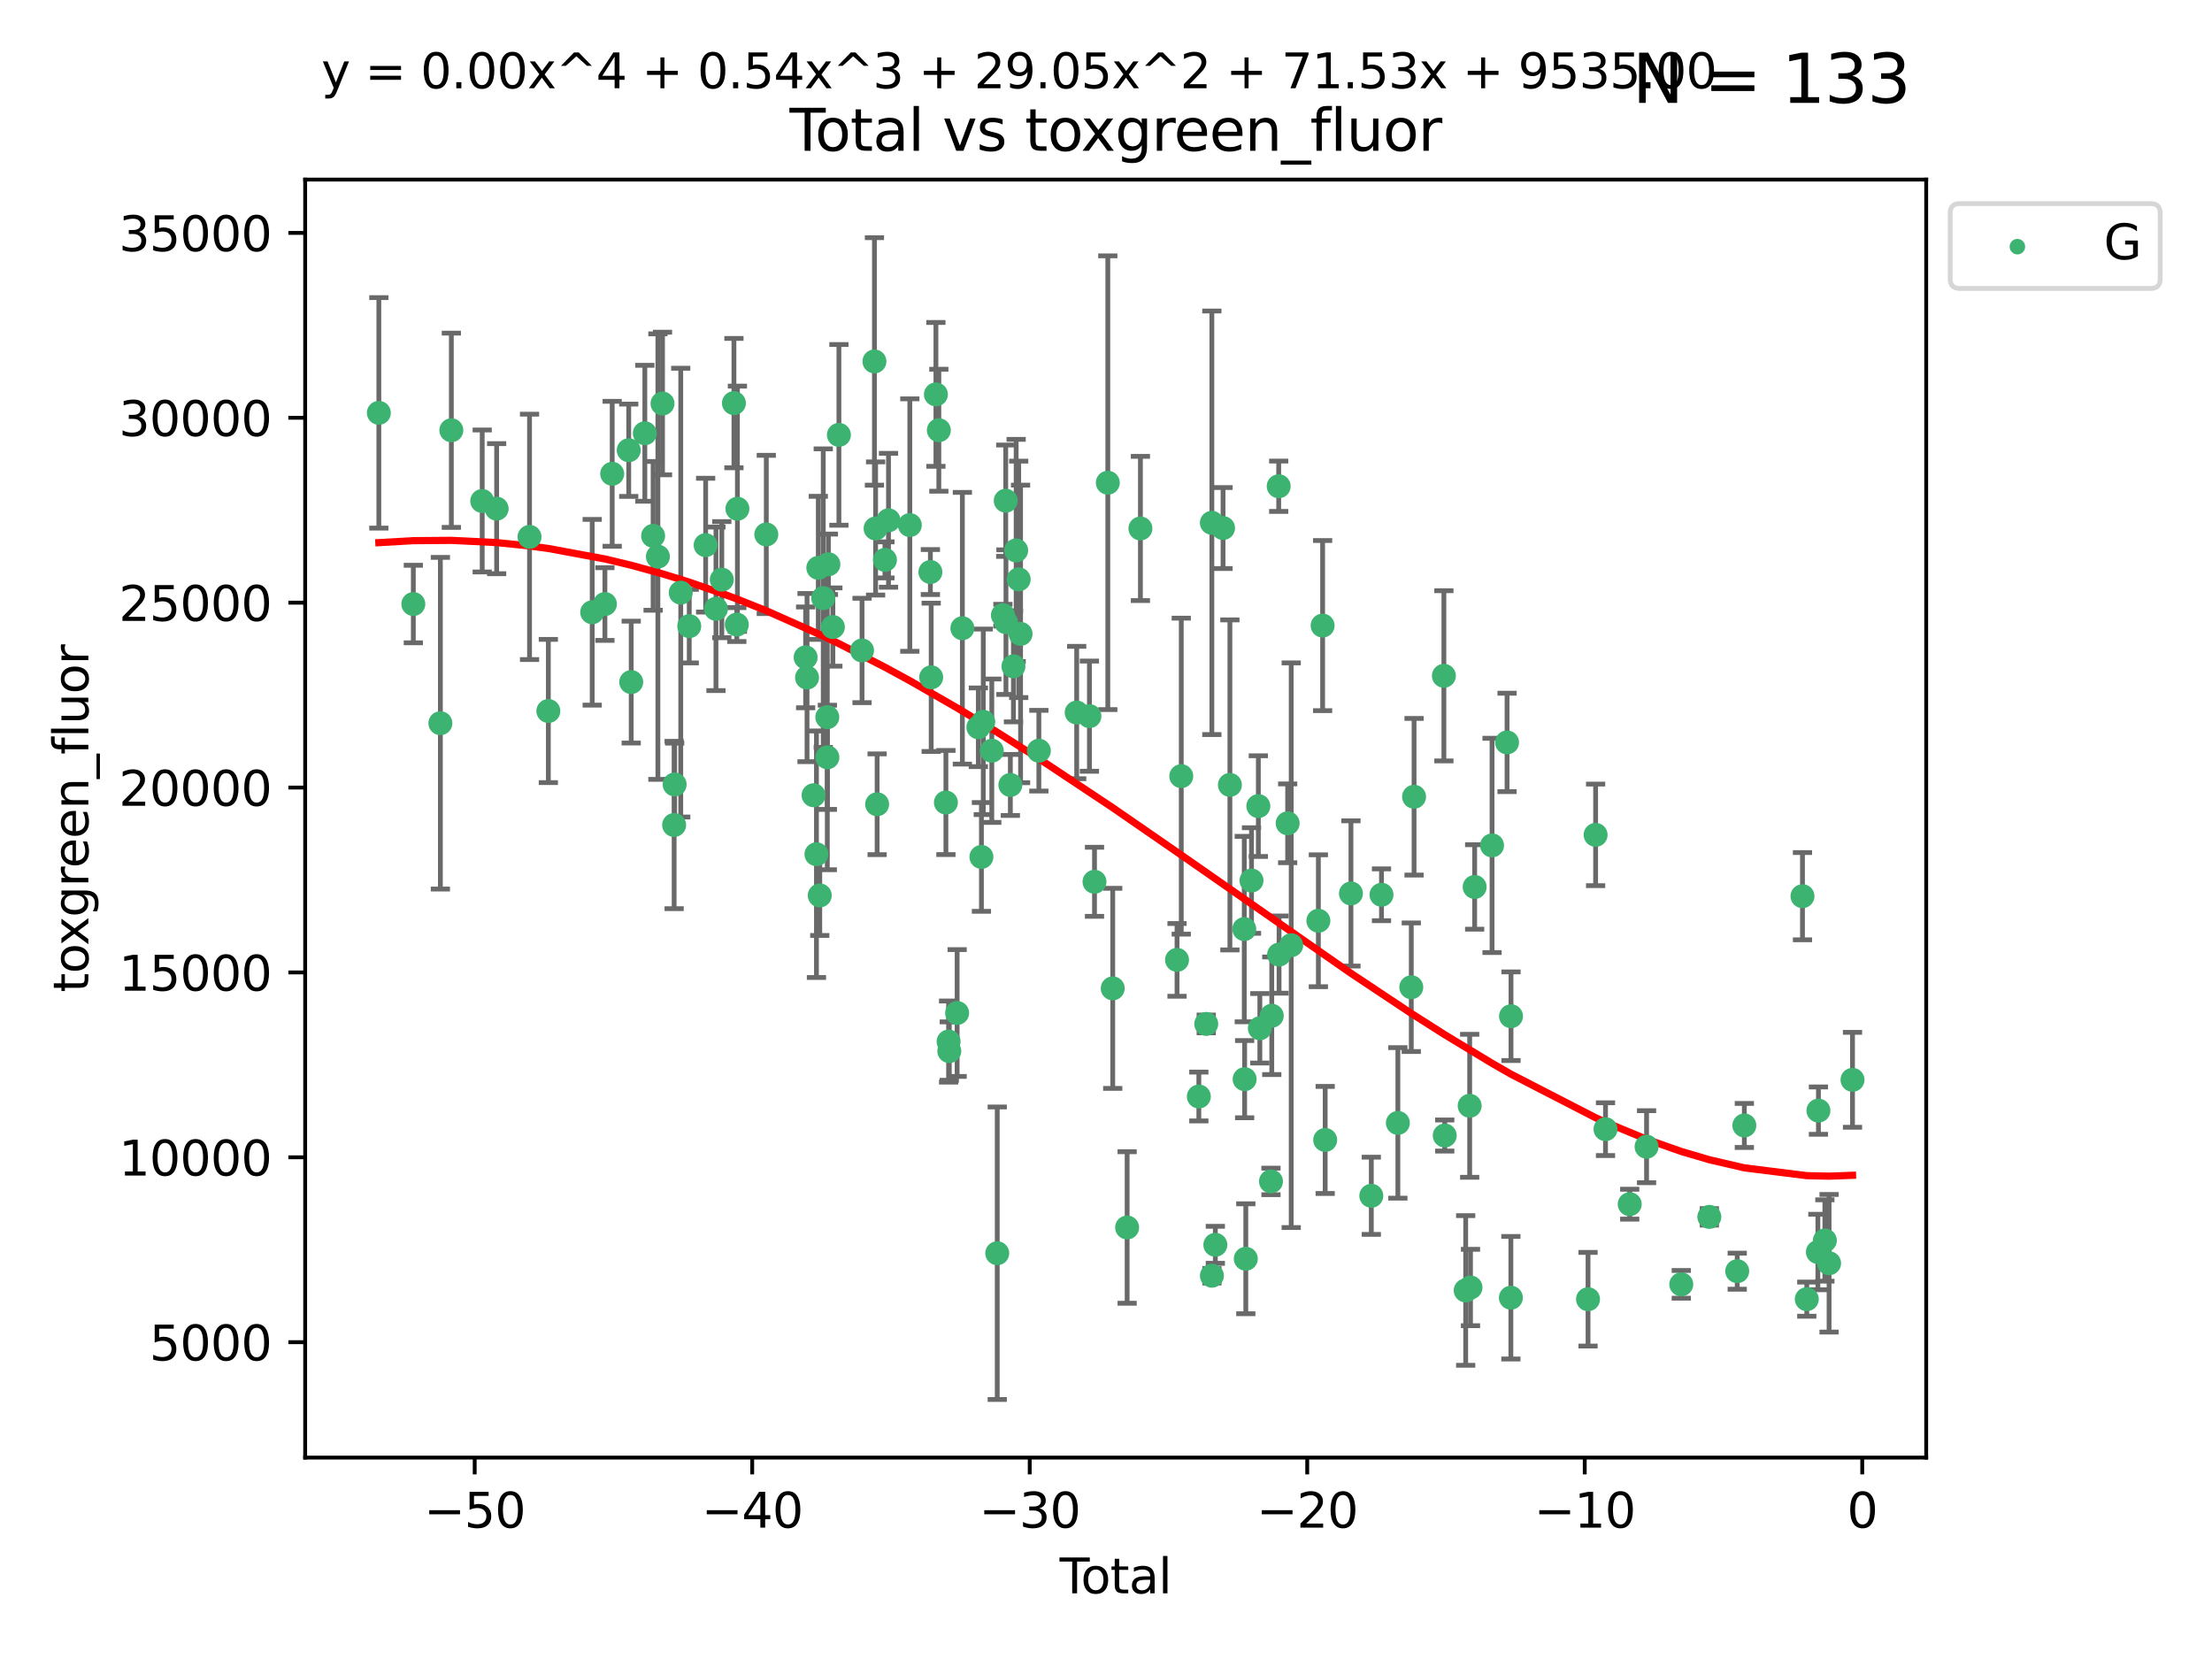 <?xml version="1.0" encoding="utf-8" standalone="no"?>
<!DOCTYPE svg PUBLIC "-//W3C//DTD SVG 1.1//EN"
  "http://www.w3.org/Graphics/SVG/1.1/DTD/svg11.dtd">
<svg xmlns:xlink="http://www.w3.org/1999/xlink" width="460.8pt" height="345.6pt" viewBox="0 0 460.8 345.6" xmlns="http://www.w3.org/2000/svg" version="1.1">
 <defs>
  <style type="text/css">*{stroke-linejoin: round; stroke-linecap: butt}</style>
 </defs>
 <g id="figure_1">
  <g id="patch_1">
   <path d="M 0 345.6 
L 460.8 345.6 
L 460.8 0 
L 0 0 
z
" style="fill: #ffffff"/>
  </g>
  <g id="axes_1">
   <g id="patch_2">
    <path d="M 63.571 303.64 
L 401.26 303.64 
L 401.26 37.411 
L 63.571 37.411 
z
" style="fill: #ffffff"/>
   </g>
   <g id="PathCollection_1">
    <defs>
     <path id="m6648b214ac" d="M 0 1.118 
C 0.297 1.118 0.581 1 0.791 0.791 
C 1 0.581 1.118 0.297 1.118 0 
C 1.118 -0.297 1 -0.581 0.791 -0.791 
C 0.581 -1 0.297 -1.118 0 -1.118 
C -0.297 -1.118 -0.581 -1 -0.791 -0.791 
C -1 -0.581 -1.118 -0.297 -1.118 0 
C -1.118 0.297 -1 0.581 -0.791 0.791 
C -0.581 1 -0.297 1.118 0 1.118 
z
" style="stroke: #3cb371"/>
    </defs>
    <g clip-path="url(#pbeba3882bf)">
     <use xlink:href="#m6648b214ac" x="78.921" y="86.005" style="fill: #3cb371; stroke: #3cb371"/>
     <use xlink:href="#m6648b214ac" x="86.104" y="125.831" style="fill: #3cb371; stroke: #3cb371"/>
     <use xlink:href="#m6648b214ac" x="91.739" y="150.658" style="fill: #3cb371; stroke: #3cb371"/>
     <use xlink:href="#m6648b214ac" x="94.023" y="89.631" style="fill: #3cb371; stroke: #3cb371"/>
     <use xlink:href="#m6648b214ac" x="100.452" y="104.364" style="fill: #3cb371; stroke: #3cb371"/>
     <use xlink:href="#m6648b214ac" x="103.462" y="105.964" style="fill: #3cb371; stroke: #3cb371"/>
     <use xlink:href="#m6648b214ac" x="110.313" y="111.842" style="fill: #3cb371; stroke: #3cb371"/>
     <use xlink:href="#m6648b214ac" x="114.231" y="148.116" style="fill: #3cb371; stroke: #3cb371"/>
     <use xlink:href="#m6648b214ac" x="123.366" y="127.547" style="fill: #3cb371; stroke: #3cb371"/>
     <use xlink:href="#m6648b214ac" x="126.012" y="125.832" style="fill: #3cb371; stroke: #3cb371"/>
     <use xlink:href="#m6648b214ac" x="127.53" y="98.699" style="fill: #3cb371; stroke: #3cb371"/>
     <use xlink:href="#m6648b214ac" x="130.976" y="93.792" style="fill: #3cb371; stroke: #3cb371"/>
     <use xlink:href="#m6648b214ac" x="131.493" y="142.09" style="fill: #3cb371; stroke: #3cb371"/>
     <use xlink:href="#m6648b214ac" x="134.331" y="90.259" style="fill: #3cb371; stroke: #3cb371"/>
     <use xlink:href="#m6648b214ac" x="136.057" y="111.631" style="fill: #3cb371; stroke: #3cb371"/>
     <use xlink:href="#m6648b214ac" x="137.052" y="115.954" style="fill: #3cb371; stroke: #3cb371"/>
     <use xlink:href="#m6648b214ac" x="138.013" y="84.059" style="fill: #3cb371; stroke: #3cb371"/>
     <use xlink:href="#m6648b214ac" x="140.435" y="171.86" style="fill: #3cb371; stroke: #3cb371"/>
     <use xlink:href="#m6648b214ac" x="140.542" y="163.417" style="fill: #3cb371; stroke: #3cb371"/>
     <use xlink:href="#m6648b214ac" x="141.812" y="123.457" style="fill: #3cb371; stroke: #3cb371"/>
     <use xlink:href="#m6648b214ac" x="143.585" y="130.435" style="fill: #3cb371; stroke: #3cb371"/>
     <use xlink:href="#m6648b214ac" x="146.999" y="113.565" style="fill: #3cb371; stroke: #3cb371"/>
     <use xlink:href="#m6648b214ac" x="149.149" y="126.828" style="fill: #3cb371; stroke: #3cb371"/>
     <use xlink:href="#m6648b214ac" x="150.365" y="120.751" style="fill: #3cb371; stroke: #3cb371"/>
     <use xlink:href="#m6648b214ac" x="152.892" y="83.975" style="fill: #3cb371; stroke: #3cb371"/>
     <use xlink:href="#m6648b214ac" x="153.492" y="130.109" style="fill: #3cb371; stroke: #3cb371"/>
     <use xlink:href="#m6648b214ac" x="153.617" y="105.98" style="fill: #3cb371; stroke: #3cb371"/>
     <use xlink:href="#m6648b214ac" x="159.634" y="111.34" style="fill: #3cb371; stroke: #3cb371"/>
     <use xlink:href="#m6648b214ac" x="167.828" y="136.942" style="fill: #3cb371; stroke: #3cb371"/>
     <use xlink:href="#m6648b214ac" x="168.12" y="141.153" style="fill: #3cb371; stroke: #3cb371"/>
     <use xlink:href="#m6648b214ac" x="169.483" y="165.666" style="fill: #3cb371; stroke: #3cb371"/>
     <use xlink:href="#m6648b214ac" x="170.082" y="177.95" style="fill: #3cb371; stroke: #3cb371"/>
     <use xlink:href="#m6648b214ac" x="170.468" y="118.293" style="fill: #3cb371; stroke: #3cb371"/>
     <use xlink:href="#m6648b214ac" x="170.77" y="186.536" style="fill: #3cb371; stroke: #3cb371"/>
     <use xlink:href="#m6648b214ac" x="171.499" y="124.601" style="fill: #3cb371; stroke: #3cb371"/>
     <use xlink:href="#m6648b214ac" x="172.341" y="149.402" style="fill: #3cb371; stroke: #3cb371"/>
     <use xlink:href="#m6648b214ac" x="172.357" y="157.763" style="fill: #3cb371; stroke: #3cb371"/>
     <use xlink:href="#m6648b214ac" x="172.569" y="117.553" style="fill: #3cb371; stroke: #3cb371"/>
     <use xlink:href="#m6648b214ac" x="173.502" y="130.621" style="fill: #3cb371; stroke: #3cb371"/>
     <use xlink:href="#m6648b214ac" x="174.761" y="90.591" style="fill: #3cb371; stroke: #3cb371"/>
     <use xlink:href="#m6648b214ac" x="179.577" y="135.505" style="fill: #3cb371; stroke: #3cb371"/>
     <use xlink:href="#m6648b214ac" x="182.161" y="75.29" style="fill: #3cb371; stroke: #3cb371"/>
     <use xlink:href="#m6648b214ac" x="182.405" y="110.09" style="fill: #3cb371; stroke: #3cb371"/>
     <use xlink:href="#m6648b214ac" x="182.721" y="167.539" style="fill: #3cb371; stroke: #3cb371"/>
     <use xlink:href="#m6648b214ac" x="184.35" y="116.633" style="fill: #3cb371; stroke: #3cb371"/>
     <use xlink:href="#m6648b214ac" x="185.091" y="108.385" style="fill: #3cb371; stroke: #3cb371"/>
     <use xlink:href="#m6648b214ac" x="189.533" y="109.381" style="fill: #3cb371; stroke: #3cb371"/>
     <use xlink:href="#m6648b214ac" x="193.816" y="119.164" style="fill: #3cb371; stroke: #3cb371"/>
     <use xlink:href="#m6648b214ac" x="193.983" y="141.097" style="fill: #3cb371; stroke: #3cb371"/>
     <use xlink:href="#m6648b214ac" x="194.967" y="82.161" style="fill: #3cb371; stroke: #3cb371"/>
     <use xlink:href="#m6648b214ac" x="195.577" y="89.623" style="fill: #3cb371; stroke: #3cb371"/>
     <use xlink:href="#m6648b214ac" x="197.048" y="167.179" style="fill: #3cb371; stroke: #3cb371"/>
     <use xlink:href="#m6648b214ac" x="197.611" y="216.974" style="fill: #3cb371; stroke: #3cb371"/>
     <use xlink:href="#m6648b214ac" x="197.756" y="218.96" style="fill: #3cb371; stroke: #3cb371"/>
     <use xlink:href="#m6648b214ac" x="199.389" y="211.024" style="fill: #3cb371; stroke: #3cb371"/>
     <use xlink:href="#m6648b214ac" x="200.48" y="130.873" style="fill: #3cb371; stroke: #3cb371"/>
     <use xlink:href="#m6648b214ac" x="203.81" y="151.507" style="fill: #3cb371; stroke: #3cb371"/>
     <use xlink:href="#m6648b214ac" x="204.448" y="178.515" style="fill: #3cb371; stroke: #3cb371"/>
     <use xlink:href="#m6648b214ac" x="204.835" y="150.368" style="fill: #3cb371; stroke: #3cb371"/>
     <use xlink:href="#m6648b214ac" x="206.609" y="156.386" style="fill: #3cb371; stroke: #3cb371"/>
     <use xlink:href="#m6648b214ac" x="207.743" y="261.071" style="fill: #3cb371; stroke: #3cb371"/>
     <use xlink:href="#m6648b214ac" x="208.922" y="128.152" style="fill: #3cb371; stroke: #3cb371"/>
     <use xlink:href="#m6648b214ac" x="209.512" y="104.306" style="fill: #3cb371; stroke: #3cb371"/>
     <use xlink:href="#m6648b214ac" x="209.559" y="129.604" style="fill: #3cb371; stroke: #3cb371"/>
     <use xlink:href="#m6648b214ac" x="210.476" y="163.52" style="fill: #3cb371; stroke: #3cb371"/>
     <use xlink:href="#m6648b214ac" x="211.119" y="138.811" style="fill: #3cb371; stroke: #3cb371"/>
     <use xlink:href="#m6648b214ac" x="211.682" y="114.667" style="fill: #3cb371; stroke: #3cb371"/>
     <use xlink:href="#m6648b214ac" x="212.214" y="120.692" style="fill: #3cb371; stroke: #3cb371"/>
     <use xlink:href="#m6648b214ac" x="212.604" y="132.053" style="fill: #3cb371; stroke: #3cb371"/>
     <use xlink:href="#m6648b214ac" x="216.414" y="156.384" style="fill: #3cb371; stroke: #3cb371"/>
     <use xlink:href="#m6648b214ac" x="224.293" y="148.431" style="fill: #3cb371; stroke: #3cb371"/>
     <use xlink:href="#m6648b214ac" x="226.948" y="149.188" style="fill: #3cb371; stroke: #3cb371"/>
     <use xlink:href="#m6648b214ac" x="228.005" y="183.693" style="fill: #3cb371; stroke: #3cb371"/>
     <use xlink:href="#m6648b214ac" x="230.777" y="100.559" style="fill: #3cb371; stroke: #3cb371"/>
     <use xlink:href="#m6648b214ac" x="231.802" y="205.894" style="fill: #3cb371; stroke: #3cb371"/>
     <use xlink:href="#m6648b214ac" x="234.802" y="255.708" style="fill: #3cb371; stroke: #3cb371"/>
     <use xlink:href="#m6648b214ac" x="237.57" y="110.089" style="fill: #3cb371; stroke: #3cb371"/>
     <use xlink:href="#m6648b214ac" x="245.197" y="199.962" style="fill: #3cb371; stroke: #3cb371"/>
     <use xlink:href="#m6648b214ac" x="246.078" y="161.684" style="fill: #3cb371; stroke: #3cb371"/>
     <use xlink:href="#m6648b214ac" x="249.741" y="228.422" style="fill: #3cb371; stroke: #3cb371"/>
     <use xlink:href="#m6648b214ac" x="251.281" y="213.301" style="fill: #3cb371; stroke: #3cb371"/>
     <use xlink:href="#m6648b214ac" x="252.452" y="108.908" style="fill: #3cb371; stroke: #3cb371"/>
     <use xlink:href="#m6648b214ac" x="252.466" y="265.756" style="fill: #3cb371; stroke: #3cb371"/>
     <use xlink:href="#m6648b214ac" x="253.178" y="259.317" style="fill: #3cb371; stroke: #3cb371"/>
     <use xlink:href="#m6648b214ac" x="254.782" y="110.002" style="fill: #3cb371; stroke: #3cb371"/>
     <use xlink:href="#m6648b214ac" x="256.21" y="163.508" style="fill: #3cb371; stroke: #3cb371"/>
     <use xlink:href="#m6648b214ac" x="259.204" y="193.543" style="fill: #3cb371; stroke: #3cb371"/>
     <use xlink:href="#m6648b214ac" x="259.281" y="224.811" style="fill: #3cb371; stroke: #3cb371"/>
     <use xlink:href="#m6648b214ac" x="259.524" y="262.223" style="fill: #3cb371; stroke: #3cb371"/>
     <use xlink:href="#m6648b214ac" x="260.711" y="183.43" style="fill: #3cb371; stroke: #3cb371"/>
     <use xlink:href="#m6648b214ac" x="262.136" y="167.925" style="fill: #3cb371; stroke: #3cb371"/>
     <use xlink:href="#m6648b214ac" x="262.449" y="214.208" style="fill: #3cb371; stroke: #3cb371"/>
     <use xlink:href="#m6648b214ac" x="264.768" y="246.109" style="fill: #3cb371; stroke: #3cb371"/>
     <use xlink:href="#m6648b214ac" x="264.933" y="211.603" style="fill: #3cb371; stroke: #3cb371"/>
     <use xlink:href="#m6648b214ac" x="266.377" y="101.293" style="fill: #3cb371; stroke: #3cb371"/>
     <use xlink:href="#m6648b214ac" x="266.452" y="198.86" style="fill: #3cb371; stroke: #3cb371"/>
     <use xlink:href="#m6648b214ac" x="268.244" y="171.506" style="fill: #3cb371; stroke: #3cb371"/>
     <use xlink:href="#m6648b214ac" x="268.983" y="196.907" style="fill: #3cb371; stroke: #3cb371"/>
     <use xlink:href="#m6648b214ac" x="274.641" y="191.81" style="fill: #3cb371; stroke: #3cb371"/>
     <use xlink:href="#m6648b214ac" x="275.526" y="130.321" style="fill: #3cb371; stroke: #3cb371"/>
     <use xlink:href="#m6648b214ac" x="276.059" y="237.471" style="fill: #3cb371; stroke: #3cb371"/>
     <use xlink:href="#m6648b214ac" x="281.429" y="186.123" style="fill: #3cb371; stroke: #3cb371"/>
     <use xlink:href="#m6648b214ac" x="285.668" y="249.104" style="fill: #3cb371; stroke: #3cb371"/>
     <use xlink:href="#m6648b214ac" x="287.791" y="186.398" style="fill: #3cb371; stroke: #3cb371"/>
     <use xlink:href="#m6648b214ac" x="291.201" y="233.924" style="fill: #3cb371; stroke: #3cb371"/>
     <use xlink:href="#m6648b214ac" x="293.995" y="205.659" style="fill: #3cb371; stroke: #3cb371"/>
     <use xlink:href="#m6648b214ac" x="294.575" y="165.978" style="fill: #3cb371; stroke: #3cb371"/>
     <use xlink:href="#m6648b214ac" x="300.788" y="140.784" style="fill: #3cb371; stroke: #3cb371"/>
     <use xlink:href="#m6648b214ac" x="300.966" y="236.55" style="fill: #3cb371; stroke: #3cb371"/>
     <use xlink:href="#m6648b214ac" x="305.329" y="268.828" style="fill: #3cb371; stroke: #3cb371"/>
     <use xlink:href="#m6648b214ac" x="306.16" y="230.357" style="fill: #3cb371; stroke: #3cb371"/>
     <use xlink:href="#m6648b214ac" x="306.331" y="268.209" style="fill: #3cb371; stroke: #3cb371"/>
     <use xlink:href="#m6648b214ac" x="307.199" y="184.77" style="fill: #3cb371; stroke: #3cb371"/>
     <use xlink:href="#m6648b214ac" x="310.82" y="176.114" style="fill: #3cb371; stroke: #3cb371"/>
     <use xlink:href="#m6648b214ac" x="313.947" y="154.66" style="fill: #3cb371; stroke: #3cb371"/>
     <use xlink:href="#m6648b214ac" x="314.743" y="270.337" style="fill: #3cb371; stroke: #3cb371"/>
     <use xlink:href="#m6648b214ac" x="314.772" y="211.697" style="fill: #3cb371; stroke: #3cb371"/>
     <use xlink:href="#m6648b214ac" x="330.817" y="270.651" style="fill: #3cb371; stroke: #3cb371"/>
     <use xlink:href="#m6648b214ac" x="332.395" y="173.918" style="fill: #3cb371; stroke: #3cb371"/>
     <use xlink:href="#m6648b214ac" x="334.456" y="235.226" style="fill: #3cb371; stroke: #3cb371"/>
     <use xlink:href="#m6648b214ac" x="339.5" y="250.853" style="fill: #3cb371; stroke: #3cb371"/>
     <use xlink:href="#m6648b214ac" x="343.009" y="238.882" style="fill: #3cb371; stroke: #3cb371"/>
     <use xlink:href="#m6648b214ac" x="350.24" y="267.551" style="fill: #3cb371; stroke: #3cb371"/>
     <use xlink:href="#m6648b214ac" x="356.087" y="253.497" style="fill: #3cb371; stroke: #3cb371"/>
     <use xlink:href="#m6648b214ac" x="361.896" y="264.81" style="fill: #3cb371; stroke: #3cb371"/>
     <use xlink:href="#m6648b214ac" x="363.379" y="234.452" style="fill: #3cb371; stroke: #3cb371"/>
     <use xlink:href="#m6648b214ac" x="375.49" y="186.692" style="fill: #3cb371; stroke: #3cb371"/>
     <use xlink:href="#m6648b214ac" x="376.387" y="270.635" style="fill: #3cb371; stroke: #3cb371"/>
     <use xlink:href="#m6648b214ac" x="378.697" y="260.819" style="fill: #3cb371; stroke: #3cb371"/>
     <use xlink:href="#m6648b214ac" x="378.813" y="231.36" style="fill: #3cb371; stroke: #3cb371"/>
     <use xlink:href="#m6648b214ac" x="380.152" y="258.415" style="fill: #3cb371; stroke: #3cb371"/>
     <use xlink:href="#m6648b214ac" x="381.031" y="263.156" style="fill: #3cb371; stroke: #3cb371"/>
     <use xlink:href="#m6648b214ac" x="385.911" y="224.948" style="fill: #3cb371; stroke: #3cb371"/>
    </g>
   </g>
   <g id="matplotlib.axis_1">
    <g id="xtick_1">
     <g id="line2d_1">
      <defs>
       <path id="mfc9a495441" d="M 0 0 
L 0 3.5 
" style="stroke: #000000; stroke-width: 0.8"/>
      </defs>
      <g>
       <use xlink:href="#mfc9a495441" x="98.888" y="303.64" style="stroke: #000000; stroke-width: 0.8"/>
      </g>
     </g>
     <g id="text_1">
      <!-- −50 -->
      <g transform="translate(88.336 318.238)scale(0.1 -0.1)">
       <defs>
        <path id="DejaVuSans-2212" d="M 678 2272 
L 4684 2272 
L 4684 1741 
L 678 1741 
L 678 2272 
z
" transform="scale(0.016)"/>
        <path id="DejaVuSans-35" d="M 691 4666 
L 3169 4666 
L 3169 4134 
L 1269 4134 
L 1269 2991 
Q 1406 3038 1543 3061 
Q 1681 3084 1819 3084 
Q 2600 3084 3056 2656 
Q 3513 2228 3513 1497 
Q 3513 744 3044 326 
Q 2575 -91 1722 -91 
Q 1428 -91 1123 -41 
Q 819 9 494 109 
L 494 744 
Q 775 591 1075 516 
Q 1375 441 1709 441 
Q 2250 441 2565 725 
Q 2881 1009 2881 1497 
Q 2881 1984 2565 2268 
Q 2250 2553 1709 2553 
Q 1456 2553 1204 2497 
Q 953 2441 691 2322 
L 691 4666 
z
" transform="scale(0.016)"/>
        <path id="DejaVuSans-30" d="M 2034 4250 
Q 1547 4250 1301 3770 
Q 1056 3291 1056 2328 
Q 1056 1369 1301 889 
Q 1547 409 2034 409 
Q 2525 409 2770 889 
Q 3016 1369 3016 2328 
Q 3016 3291 2770 3770 
Q 2525 4250 2034 4250 
z
M 2034 4750 
Q 2819 4750 3233 4129 
Q 3647 3509 3647 2328 
Q 3647 1150 3233 529 
Q 2819 -91 2034 -91 
Q 1250 -91 836 529 
Q 422 1150 422 2328 
Q 422 3509 836 4129 
Q 1250 4750 2034 4750 
z
" transform="scale(0.016)"/>
       </defs>
       <use xlink:href="#DejaVuSans-2212"/>
       <use xlink:href="#DejaVuSans-35" x="83.789"/>
       <use xlink:href="#DejaVuSans-30" x="147.412"/>
      </g>
     </g>
    </g>
    <g id="xtick_2">
     <g id="line2d_2">
      <g>
       <use xlink:href="#mfc9a495441" x="156.699" y="303.64" style="stroke: #000000; stroke-width: 0.8"/>
      </g>
     </g>
     <g id="text_2">
      <!-- −40 -->
      <g transform="translate(146.146 318.238)scale(0.1 -0.1)">
       <defs>
        <path id="DejaVuSans-34" d="M 2419 4116 
L 825 1625 
L 2419 1625 
L 2419 4116 
z
M 2253 4666 
L 3047 4666 
L 3047 1625 
L 3713 1625 
L 3713 1100 
L 3047 1100 
L 3047 0 
L 2419 0 
L 2419 1100 
L 313 1100 
L 313 1709 
L 2253 4666 
z
" transform="scale(0.016)"/>
       </defs>
       <use xlink:href="#DejaVuSans-2212"/>
       <use xlink:href="#DejaVuSans-34" x="83.789"/>
       <use xlink:href="#DejaVuSans-30" x="147.412"/>
      </g>
     </g>
    </g>
    <g id="xtick_3">
     <g id="line2d_3">
      <g>
       <use xlink:href="#mfc9a495441" x="214.509" y="303.64" style="stroke: #000000; stroke-width: 0.8"/>
      </g>
     </g>
     <g id="text_3">
      <!-- −30 -->
      <g transform="translate(203.956 318.238)scale(0.1 -0.1)">
       <defs>
        <path id="DejaVuSans-33" d="M 2597 2516 
Q 3050 2419 3304 2112 
Q 3559 1806 3559 1356 
Q 3559 666 3084 287 
Q 2609 -91 1734 -91 
Q 1441 -91 1130 -33 
Q 819 25 488 141 
L 488 750 
Q 750 597 1062 519 
Q 1375 441 1716 441 
Q 2309 441 2620 675 
Q 2931 909 2931 1356 
Q 2931 1769 2642 2001 
Q 2353 2234 1838 2234 
L 1294 2234 
L 1294 2753 
L 1863 2753 
Q 2328 2753 2575 2939 
Q 2822 3125 2822 3475 
Q 2822 3834 2567 4026 
Q 2313 4219 1838 4219 
Q 1578 4219 1281 4162 
Q 984 4106 628 3988 
L 628 4550 
Q 988 4650 1302 4700 
Q 1616 4750 1894 4750 
Q 2613 4750 3031 4423 
Q 3450 4097 3450 3541 
Q 3450 3153 3228 2886 
Q 3006 2619 2597 2516 
z
" transform="scale(0.016)"/>
       </defs>
       <use xlink:href="#DejaVuSans-2212"/>
       <use xlink:href="#DejaVuSans-33" x="83.789"/>
       <use xlink:href="#DejaVuSans-30" x="147.412"/>
      </g>
     </g>
    </g>
    <g id="xtick_4">
     <g id="line2d_4">
      <g>
       <use xlink:href="#mfc9a495441" x="272.319" y="303.64" style="stroke: #000000; stroke-width: 0.8"/>
      </g>
     </g>
     <g id="text_4">
      <!-- −20 -->
      <g transform="translate(261.767 318.238)scale(0.1 -0.1)">
       <defs>
        <path id="DejaVuSans-32" d="M 1228 531 
L 3431 531 
L 3431 0 
L 469 0 
L 469 531 
Q 828 903 1448 1529 
Q 2069 2156 2228 2338 
Q 2531 2678 2651 2914 
Q 2772 3150 2772 3378 
Q 2772 3750 2511 3984 
Q 2250 4219 1831 4219 
Q 1534 4219 1204 4116 
Q 875 4013 500 3803 
L 500 4441 
Q 881 4594 1212 4672 
Q 1544 4750 1819 4750 
Q 2544 4750 2975 4387 
Q 3406 4025 3406 3419 
Q 3406 3131 3298 2873 
Q 3191 2616 2906 2266 
Q 2828 2175 2409 1742 
Q 1991 1309 1228 531 
z
" transform="scale(0.016)"/>
       </defs>
       <use xlink:href="#DejaVuSans-2212"/>
       <use xlink:href="#DejaVuSans-32" x="83.789"/>
       <use xlink:href="#DejaVuSans-30" x="147.412"/>
      </g>
     </g>
    </g>
    <g id="xtick_5">
     <g id="line2d_5">
      <g>
       <use xlink:href="#mfc9a495441" x="330.129" y="303.64" style="stroke: #000000; stroke-width: 0.8"/>
      </g>
     </g>
     <g id="text_5">
      <!-- −10 -->
      <g transform="translate(319.577 318.238)scale(0.1 -0.1)">
       <defs>
        <path id="DejaVuSans-31" d="M 794 531 
L 1825 531 
L 1825 4091 
L 703 3866 
L 703 4441 
L 1819 4666 
L 2450 4666 
L 2450 531 
L 3481 531 
L 3481 0 
L 794 0 
L 794 531 
z
" transform="scale(0.016)"/>
       </defs>
       <use xlink:href="#DejaVuSans-2212"/>
       <use xlink:href="#DejaVuSans-31" x="83.789"/>
       <use xlink:href="#DejaVuSans-30" x="147.412"/>
      </g>
     </g>
    </g>
    <g id="xtick_6">
     <g id="line2d_6">
      <g>
       <use xlink:href="#mfc9a495441" x="387.939" y="303.64" style="stroke: #000000; stroke-width: 0.8"/>
      </g>
     </g>
     <g id="text_6">
      <!-- 0 -->
      <g transform="translate(384.758 318.238)scale(0.1 -0.1)">
       <use xlink:href="#DejaVuSans-30"/>
      </g>
     </g>
    </g>
    <g id="text_7">
     <!-- Total -->
     <g transform="translate(220.739 331.917)scale(0.1 -0.1)">
      <defs>
       <path id="DejaVuSans-54" d="M -19 4666 
L 3928 4666 
L 3928 4134 
L 2272 4134 
L 2272 0 
L 1638 0 
L 1638 4134 
L -19 4134 
L -19 4666 
z
" transform="scale(0.016)"/>
       <path id="DejaVuSans-6f" d="M 1959 3097 
Q 1497 3097 1228 2736 
Q 959 2375 959 1747 
Q 959 1119 1226 758 
Q 1494 397 1959 397 
Q 2419 397 2687 759 
Q 2956 1122 2956 1747 
Q 2956 2369 2687 2733 
Q 2419 3097 1959 3097 
z
M 1959 3584 
Q 2709 3584 3137 3096 
Q 3566 2609 3566 1747 
Q 3566 888 3137 398 
Q 2709 -91 1959 -91 
Q 1206 -91 779 398 
Q 353 888 353 1747 
Q 353 2609 779 3096 
Q 1206 3584 1959 3584 
z
" transform="scale(0.016)"/>
       <path id="DejaVuSans-74" d="M 1172 4494 
L 1172 3500 
L 2356 3500 
L 2356 3053 
L 1172 3053 
L 1172 1153 
Q 1172 725 1289 603 
Q 1406 481 1766 481 
L 2356 481 
L 2356 0 
L 1766 0 
Q 1100 0 847 248 
Q 594 497 594 1153 
L 594 3053 
L 172 3053 
L 172 3500 
L 594 3500 
L 594 4494 
L 1172 4494 
z
" transform="scale(0.016)"/>
       <path id="DejaVuSans-61" d="M 2194 1759 
Q 1497 1759 1228 1600 
Q 959 1441 959 1056 
Q 959 750 1161 570 
Q 1363 391 1709 391 
Q 2188 391 2477 730 
Q 2766 1069 2766 1631 
L 2766 1759 
L 2194 1759 
z
M 3341 1997 
L 3341 0 
L 2766 0 
L 2766 531 
Q 2569 213 2275 61 
Q 1981 -91 1556 -91 
Q 1019 -91 701 211 
Q 384 513 384 1019 
Q 384 1609 779 1909 
Q 1175 2209 1959 2209 
L 2766 2209 
L 2766 2266 
Q 2766 2663 2505 2880 
Q 2244 3097 1772 3097 
Q 1472 3097 1187 3025 
Q 903 2953 641 2809 
L 641 3341 
Q 956 3463 1253 3523 
Q 1550 3584 1831 3584 
Q 2591 3584 2966 3190 
Q 3341 2797 3341 1997 
z
" transform="scale(0.016)"/>
       <path id="DejaVuSans-6c" d="M 603 4863 
L 1178 4863 
L 1178 0 
L 603 0 
L 603 4863 
z
" transform="scale(0.016)"/>
      </defs>
      <use xlink:href="#DejaVuSans-54"/>
      <use xlink:href="#DejaVuSans-6f" x="44.084"/>
      <use xlink:href="#DejaVuSans-74" x="105.266"/>
      <use xlink:href="#DejaVuSans-61" x="144.475"/>
      <use xlink:href="#DejaVuSans-6c" x="205.754"/>
     </g>
    </g>
   </g>
   <g id="matplotlib.axis_2">
    <g id="ytick_1">
     <g id="line2d_7">
      <defs>
       <path id="m77f2d01b31" d="M 0 0 
L -3.5 0 
" style="stroke: #000000; stroke-width: 0.8"/>
      </defs>
      <g>
       <use xlink:href="#m77f2d01b31" x="63.571" y="279.602" style="stroke: #000000; stroke-width: 0.8"/>
      </g>
     </g>
     <g id="text_8">
      <!-- 5000 -->
      <g transform="translate(31.121 283.402)scale(0.1 -0.1)">
       <use xlink:href="#DejaVuSans-35"/>
       <use xlink:href="#DejaVuSans-30" x="63.623"/>
       <use xlink:href="#DejaVuSans-30" x="127.246"/>
       <use xlink:href="#DejaVuSans-30" x="190.869"/>
      </g>
     </g>
    </g>
    <g id="ytick_2">
     <g id="line2d_8">
      <g>
       <use xlink:href="#m77f2d01b31" x="63.571" y="241.088" style="stroke: #000000; stroke-width: 0.8"/>
      </g>
     </g>
     <g id="text_9">
      <!-- 10000 -->
      <g transform="translate(24.759 244.887)scale(0.1 -0.1)">
       <use xlink:href="#DejaVuSans-31"/>
       <use xlink:href="#DejaVuSans-30" x="63.623"/>
       <use xlink:href="#DejaVuSans-30" x="127.246"/>
       <use xlink:href="#DejaVuSans-30" x="190.869"/>
       <use xlink:href="#DejaVuSans-30" x="254.492"/>
      </g>
     </g>
    </g>
    <g id="ytick_3">
     <g id="line2d_9">
      <g>
       <use xlink:href="#m77f2d01b31" x="63.571" y="202.574" style="stroke: #000000; stroke-width: 0.8"/>
      </g>
     </g>
     <g id="text_10">
      <!-- 15000 -->
      <g transform="translate(24.759 206.373)scale(0.1 -0.1)">
       <use xlink:href="#DejaVuSans-31"/>
       <use xlink:href="#DejaVuSans-35" x="63.623"/>
       <use xlink:href="#DejaVuSans-30" x="127.246"/>
       <use xlink:href="#DejaVuSans-30" x="190.869"/>
       <use xlink:href="#DejaVuSans-30" x="254.492"/>
      </g>
     </g>
    </g>
    <g id="ytick_4">
     <g id="line2d_10">
      <g>
       <use xlink:href="#m77f2d01b31" x="63.571" y="164.06" style="stroke: #000000; stroke-width: 0.8"/>
      </g>
     </g>
     <g id="text_11">
      <!-- 20000 -->
      <g transform="translate(24.759 167.859)scale(0.1 -0.1)">
       <use xlink:href="#DejaVuSans-32"/>
       <use xlink:href="#DejaVuSans-30" x="63.623"/>
       <use xlink:href="#DejaVuSans-30" x="127.246"/>
       <use xlink:href="#DejaVuSans-30" x="190.869"/>
       <use xlink:href="#DejaVuSans-30" x="254.492"/>
      </g>
     </g>
    </g>
    <g id="ytick_5">
     <g id="line2d_11">
      <g>
       <use xlink:href="#m77f2d01b31" x="63.571" y="125.546" style="stroke: #000000; stroke-width: 0.8"/>
      </g>
     </g>
     <g id="text_12">
      <!-- 25000 -->
      <g transform="translate(24.759 129.345)scale(0.1 -0.1)">
       <use xlink:href="#DejaVuSans-32"/>
       <use xlink:href="#DejaVuSans-35" x="63.623"/>
       <use xlink:href="#DejaVuSans-30" x="127.246"/>
       <use xlink:href="#DejaVuSans-30" x="190.869"/>
       <use xlink:href="#DejaVuSans-30" x="254.492"/>
      </g>
     </g>
    </g>
    <g id="ytick_6">
     <g id="line2d_12">
      <g>
       <use xlink:href="#m77f2d01b31" x="63.571" y="87.032" style="stroke: #000000; stroke-width: 0.8"/>
      </g>
     </g>
     <g id="text_13">
      <!-- 30000 -->
      <g transform="translate(24.759 90.831)scale(0.1 -0.1)">
       <use xlink:href="#DejaVuSans-33"/>
       <use xlink:href="#DejaVuSans-30" x="63.623"/>
       <use xlink:href="#DejaVuSans-30" x="127.246"/>
       <use xlink:href="#DejaVuSans-30" x="190.869"/>
       <use xlink:href="#DejaVuSans-30" x="254.492"/>
      </g>
     </g>
    </g>
    <g id="ytick_7">
     <g id="line2d_13">
      <g>
       <use xlink:href="#m77f2d01b31" x="63.571" y="48.518" style="stroke: #000000; stroke-width: 0.8"/>
      </g>
     </g>
     <g id="text_14">
      <!-- 35000 -->
      <g transform="translate(24.759 52.317)scale(0.1 -0.1)">
       <use xlink:href="#DejaVuSans-33"/>
       <use xlink:href="#DejaVuSans-35" x="63.623"/>
       <use xlink:href="#DejaVuSans-30" x="127.246"/>
       <use xlink:href="#DejaVuSans-30" x="190.869"/>
       <use xlink:href="#DejaVuSans-30" x="254.492"/>
      </g>
     </g>
    </g>
    <g id="text_15">
     <!-- toxgreen_fluor -->
     <g transform="translate(18.401 206.72)rotate(-90)scale(0.1 -0.1)">
      <defs>
       <path id="DejaVuSans-78" d="M 3513 3500 
L 2247 1797 
L 3578 0 
L 2900 0 
L 1881 1375 
L 863 0 
L 184 0 
L 1544 1831 
L 300 3500 
L 978 3500 
L 1906 2253 
L 2834 3500 
L 3513 3500 
z
" transform="scale(0.016)"/>
       <path id="DejaVuSans-67" d="M 2906 1791 
Q 2906 2416 2648 2759 
Q 2391 3103 1925 3103 
Q 1463 3103 1205 2759 
Q 947 2416 947 1791 
Q 947 1169 1205 825 
Q 1463 481 1925 481 
Q 2391 481 2648 825 
Q 2906 1169 2906 1791 
z
M 3481 434 
Q 3481 -459 3084 -895 
Q 2688 -1331 1869 -1331 
Q 1566 -1331 1297 -1286 
Q 1028 -1241 775 -1147 
L 775 -588 
Q 1028 -725 1275 -790 
Q 1522 -856 1778 -856 
Q 2344 -856 2625 -561 
Q 2906 -266 2906 331 
L 2906 616 
Q 2728 306 2450 153 
Q 2172 0 1784 0 
Q 1141 0 747 490 
Q 353 981 353 1791 
Q 353 2603 747 3093 
Q 1141 3584 1784 3584 
Q 2172 3584 2450 3431 
Q 2728 3278 2906 2969 
L 2906 3500 
L 3481 3500 
L 3481 434 
z
" transform="scale(0.016)"/>
       <path id="DejaVuSans-72" d="M 2631 2963 
Q 2534 3019 2420 3045 
Q 2306 3072 2169 3072 
Q 1681 3072 1420 2755 
Q 1159 2438 1159 1844 
L 1159 0 
L 581 0 
L 581 3500 
L 1159 3500 
L 1159 2956 
Q 1341 3275 1631 3429 
Q 1922 3584 2338 3584 
Q 2397 3584 2469 3576 
Q 2541 3569 2628 3553 
L 2631 2963 
z
" transform="scale(0.016)"/>
       <path id="DejaVuSans-65" d="M 3597 1894 
L 3597 1613 
L 953 1613 
Q 991 1019 1311 708 
Q 1631 397 2203 397 
Q 2534 397 2845 478 
Q 3156 559 3463 722 
L 3463 178 
Q 3153 47 2828 -22 
Q 2503 -91 2169 -91 
Q 1331 -91 842 396 
Q 353 884 353 1716 
Q 353 2575 817 3079 
Q 1281 3584 2069 3584 
Q 2775 3584 3186 3129 
Q 3597 2675 3597 1894 
z
M 3022 2063 
Q 3016 2534 2758 2815 
Q 2500 3097 2075 3097 
Q 1594 3097 1305 2825 
Q 1016 2553 972 2059 
L 3022 2063 
z
" transform="scale(0.016)"/>
       <path id="DejaVuSans-6e" d="M 3513 2113 
L 3513 0 
L 2938 0 
L 2938 2094 
Q 2938 2591 2744 2837 
Q 2550 3084 2163 3084 
Q 1697 3084 1428 2787 
Q 1159 2491 1159 1978 
L 1159 0 
L 581 0 
L 581 3500 
L 1159 3500 
L 1159 2956 
Q 1366 3272 1645 3428 
Q 1925 3584 2291 3584 
Q 2894 3584 3203 3211 
Q 3513 2838 3513 2113 
z
" transform="scale(0.016)"/>
       <path id="DejaVuSans-5f" d="M 3263 -1063 
L 3263 -1509 
L -63 -1509 
L -63 -1063 
L 3263 -1063 
z
" transform="scale(0.016)"/>
       <path id="DejaVuSans-66" d="M 2375 4863 
L 2375 4384 
L 1825 4384 
Q 1516 4384 1395 4259 
Q 1275 4134 1275 3809 
L 1275 3500 
L 2222 3500 
L 2222 3053 
L 1275 3053 
L 1275 0 
L 697 0 
L 697 3053 
L 147 3053 
L 147 3500 
L 697 3500 
L 697 3744 
Q 697 4328 969 4595 
Q 1241 4863 1831 4863 
L 2375 4863 
z
" transform="scale(0.016)"/>
       <path id="DejaVuSans-75" d="M 544 1381 
L 544 3500 
L 1119 3500 
L 1119 1403 
Q 1119 906 1312 657 
Q 1506 409 1894 409 
Q 2359 409 2629 706 
Q 2900 1003 2900 1516 
L 2900 3500 
L 3475 3500 
L 3475 0 
L 2900 0 
L 2900 538 
Q 2691 219 2414 64 
Q 2138 -91 1772 -91 
Q 1169 -91 856 284 
Q 544 659 544 1381 
z
M 1991 3584 
L 1991 3584 
z
" transform="scale(0.016)"/>
      </defs>
      <use xlink:href="#DejaVuSans-74"/>
      <use xlink:href="#DejaVuSans-6f" x="39.209"/>
      <use xlink:href="#DejaVuSans-78" x="97.266"/>
      <use xlink:href="#DejaVuSans-67" x="156.445"/>
      <use xlink:href="#DejaVuSans-72" x="219.922"/>
      <use xlink:href="#DejaVuSans-65" x="258.785"/>
      <use xlink:href="#DejaVuSans-65" x="320.309"/>
      <use xlink:href="#DejaVuSans-6e" x="381.832"/>
      <use xlink:href="#DejaVuSans-5f" x="445.211"/>
      <use xlink:href="#DejaVuSans-66" x="495.211"/>
      <use xlink:href="#DejaVuSans-6c" x="530.416"/>
      <use xlink:href="#DejaVuSans-75" x="558.199"/>
      <use xlink:href="#DejaVuSans-6f" x="621.578"/>
      <use xlink:href="#DejaVuSans-72" x="682.76"/>
     </g>
    </g>
   </g>
   <g id="LineCollection_1">
    <path d="M 78.921 110.014 
L 78.921 61.996 
" clip-path="url(#pbeba3882bf)" style="fill: none; stroke: #696969"/>
    <path d="M 86.104 133.906 
L 86.104 117.756 
" clip-path="url(#pbeba3882bf)" style="fill: none; stroke: #696969"/>
    <path d="M 91.739 185.203 
L 91.739 116.112 
" clip-path="url(#pbeba3882bf)" style="fill: none; stroke: #696969"/>
    <path d="M 94.023 109.868 
L 94.023 69.395 
" clip-path="url(#pbeba3882bf)" style="fill: none; stroke: #696969"/>
    <path d="M 100.452 119.152 
L 100.452 89.576 
" clip-path="url(#pbeba3882bf)" style="fill: none; stroke: #696969"/>
    <path d="M 103.462 119.511 
L 103.462 92.417 
" clip-path="url(#pbeba3882bf)" style="fill: none; stroke: #696969"/>
    <path d="M 110.313 137.402 
L 110.313 86.282 
" clip-path="url(#pbeba3882bf)" style="fill: none; stroke: #696969"/>
    <path d="M 114.231 163.034 
L 114.231 133.199 
" clip-path="url(#pbeba3882bf)" style="fill: none; stroke: #696969"/>
    <path d="M 123.366 146.891 
L 123.366 108.203 
" clip-path="url(#pbeba3882bf)" style="fill: none; stroke: #696969"/>
    <path d="M 126.012 133.405 
L 126.012 118.26 
" clip-path="url(#pbeba3882bf)" style="fill: none; stroke: #696969"/>
    <path d="M 127.53 113.801 
L 127.53 83.598 
" clip-path="url(#pbeba3882bf)" style="fill: none; stroke: #696969"/>
    <path d="M 130.976 103.406 
L 130.976 84.178 
" clip-path="url(#pbeba3882bf)" style="fill: none; stroke: #696969"/>
    <path d="M 131.493 154.783 
L 131.493 129.397 
" clip-path="url(#pbeba3882bf)" style="fill: none; stroke: #696969"/>
    <path d="M 134.331 104.419 
L 134.331 76.099 
" clip-path="url(#pbeba3882bf)" style="fill: none; stroke: #696969"/>
    <path d="M 136.057 127.124 
L 136.057 96.138 
" clip-path="url(#pbeba3882bf)" style="fill: none; stroke: #696969"/>
    <path d="M 137.052 162.358 
L 137.052 69.55 
" clip-path="url(#pbeba3882bf)" style="fill: none; stroke: #696969"/>
    <path d="M 138.013 98.911 
L 138.013 69.208 
" clip-path="url(#pbeba3882bf)" style="fill: none; stroke: #696969"/>
    <path d="M 140.435 189.287 
L 140.435 154.432 
" clip-path="url(#pbeba3882bf)" style="fill: none; stroke: #696969"/>
    <path d="M 140.542 172.024 
L 140.542 154.809 
" clip-path="url(#pbeba3882bf)" style="fill: none; stroke: #696969"/>
    <path d="M 141.812 170.2 
L 141.812 76.713 
" clip-path="url(#pbeba3882bf)" style="fill: none; stroke: #696969"/>
    <path d="M 143.585 138.097 
L 143.585 122.772 
" clip-path="url(#pbeba3882bf)" style="fill: none; stroke: #696969"/>
    <path d="M 146.999 127.499 
L 146.999 99.631 
" clip-path="url(#pbeba3882bf)" style="fill: none; stroke: #696969"/>
    <path d="M 149.149 143.862 
L 149.149 109.793 
" clip-path="url(#pbeba3882bf)" style="fill: none; stroke: #696969"/>
    <path d="M 150.365 132.847 
L 150.365 108.655 
" clip-path="url(#pbeba3882bf)" style="fill: none; stroke: #696969"/>
    <path d="M 152.892 97.444 
L 152.892 70.506 
" clip-path="url(#pbeba3882bf)" style="fill: none; stroke: #696969"/>
    <path d="M 153.492 133.64 
L 153.492 126.578 
" clip-path="url(#pbeba3882bf)" style="fill: none; stroke: #696969"/>
    <path d="M 153.617 131.523 
L 153.617 80.437 
" clip-path="url(#pbeba3882bf)" style="fill: none; stroke: #696969"/>
    <path d="M 159.634 127.829 
L 159.634 94.851 
" clip-path="url(#pbeba3882bf)" style="fill: none; stroke: #696969"/>
    <path d="M 167.828 147.443 
L 167.828 126.442 
" clip-path="url(#pbeba3882bf)" style="fill: none; stroke: #696969"/>
    <path d="M 168.12 158.665 
L 168.12 123.642 
" clip-path="url(#pbeba3882bf)" style="fill: none; stroke: #696969"/>
    <path d="M 169.483 166.193 
L 169.483 165.14 
" clip-path="url(#pbeba3882bf)" style="fill: none; stroke: #696969"/>
    <path d="M 170.082 203.628 
L 170.082 152.273 
" clip-path="url(#pbeba3882bf)" style="fill: none; stroke: #696969"/>
    <path d="M 170.468 133.195 
L 170.468 103.392 
" clip-path="url(#pbeba3882bf)" style="fill: none; stroke: #696969"/>
    <path d="M 170.77 194.873 
L 170.77 178.199 
" clip-path="url(#pbeba3882bf)" style="fill: none; stroke: #696969"/>
    <path d="M 171.499 155.7 
L 171.499 93.502 
" clip-path="url(#pbeba3882bf)" style="fill: none; stroke: #696969"/>
    <path d="M 172.341 181.179 
L 172.341 117.625 
" clip-path="url(#pbeba3882bf)" style="fill: none; stroke: #696969"/>
    <path d="M 172.357 168.615 
L 172.357 146.911 
" clip-path="url(#pbeba3882bf)" style="fill: none; stroke: #696969"/>
    <path d="M 172.569 123.85 
L 172.569 111.256 
" clip-path="url(#pbeba3882bf)" style="fill: none; stroke: #696969"/>
    <path d="M 173.502 138.775 
L 173.502 122.466 
" clip-path="url(#pbeba3882bf)" style="fill: none; stroke: #696969"/>
    <path d="M 174.761 109.413 
L 174.761 71.769 
" clip-path="url(#pbeba3882bf)" style="fill: none; stroke: #696969"/>
    <path d="M 179.577 146.375 
L 179.577 124.635 
" clip-path="url(#pbeba3882bf)" style="fill: none; stroke: #696969"/>
    <path d="M 182.161 101.067 
L 182.161 49.513 
" clip-path="url(#pbeba3882bf)" style="fill: none; stroke: #696969"/>
    <path d="M 182.405 123.962 
L 182.405 96.218 
" clip-path="url(#pbeba3882bf)" style="fill: none; stroke: #696969"/>
    <path d="M 182.721 178.034 
L 182.721 157.043 
" clip-path="url(#pbeba3882bf)" style="fill: none; stroke: #696969"/>
    <path d="M 184.35 120.39 
L 184.35 112.876 
" clip-path="url(#pbeba3882bf)" style="fill: none; stroke: #696969"/>
    <path d="M 185.091 122.326 
L 185.091 94.443 
" clip-path="url(#pbeba3882bf)" style="fill: none; stroke: #696969"/>
    <path d="M 189.533 135.677 
L 189.533 83.086 
" clip-path="url(#pbeba3882bf)" style="fill: none; stroke: #696969"/>
    <path d="M 193.816 123.851 
L 193.816 114.477 
" clip-path="url(#pbeba3882bf)" style="fill: none; stroke: #696969"/>
    <path d="M 193.983 156.547 
L 193.983 125.647 
" clip-path="url(#pbeba3882bf)" style="fill: none; stroke: #696969"/>
    <path d="M 194.967 97.146 
L 194.967 67.177 
" clip-path="url(#pbeba3882bf)" style="fill: none; stroke: #696969"/>
    <path d="M 195.577 102.324 
L 195.577 76.922 
" clip-path="url(#pbeba3882bf)" style="fill: none; stroke: #696969"/>
    <path d="M 197.048 178.023 
L 197.048 156.336 
" clip-path="url(#pbeba3882bf)" style="fill: none; stroke: #696969"/>
    <path d="M 197.611 225.422 
L 197.611 208.526 
" clip-path="url(#pbeba3882bf)" style="fill: none; stroke: #696969"/>
    <path d="M 197.756 225.043 
L 197.756 212.877 
" clip-path="url(#pbeba3882bf)" style="fill: none; stroke: #696969"/>
    <path d="M 199.389 224.235 
L 199.389 197.814 
" clip-path="url(#pbeba3882bf)" style="fill: none; stroke: #696969"/>
    <path d="M 200.48 159.17 
L 200.48 102.576 
" clip-path="url(#pbeba3882bf)" style="fill: none; stroke: #696969"/>
    <path d="M 203.81 159.704 
L 203.81 143.311 
" clip-path="url(#pbeba3882bf)" style="fill: none; stroke: #696969"/>
    <path d="M 204.448 189.847 
L 204.448 167.183 
" clip-path="url(#pbeba3882bf)" style="fill: none; stroke: #696969"/>
    <path d="M 204.835 169.693 
L 204.835 131.043 
" clip-path="url(#pbeba3882bf)" style="fill: none; stroke: #696969"/>
    <path d="M 206.609 171.318 
L 206.609 141.453 
" clip-path="url(#pbeba3882bf)" style="fill: none; stroke: #696969"/>
    <path d="M 207.743 291.539 
L 207.743 230.603 
" clip-path="url(#pbeba3882bf)" style="fill: none; stroke: #696969"/>
    <path d="M 208.922 130.422 
L 208.922 125.883 
" clip-path="url(#pbeba3882bf)" style="fill: none; stroke: #696969"/>
    <path d="M 209.512 115.901 
L 209.512 92.711 
" clip-path="url(#pbeba3882bf)" style="fill: none; stroke: #696969"/>
    <path d="M 209.559 144.667 
L 209.559 114.541 
" clip-path="url(#pbeba3882bf)" style="fill: none; stroke: #696969"/>
    <path d="M 210.476 169.878 
L 210.476 157.162 
" clip-path="url(#pbeba3882bf)" style="fill: none; stroke: #696969"/>
    <path d="M 211.119 150.377 
L 211.119 127.245 
" clip-path="url(#pbeba3882bf)" style="fill: none; stroke: #696969"/>
    <path d="M 211.682 137.804 
L 211.682 91.53 
" clip-path="url(#pbeba3882bf)" style="fill: none; stroke: #696969"/>
    <path d="M 212.214 145.319 
L 212.214 96.065 
" clip-path="url(#pbeba3882bf)" style="fill: none; stroke: #696969"/>
    <path d="M 212.604 163.048 
L 212.604 101.059 
" clip-path="url(#pbeba3882bf)" style="fill: none; stroke: #696969"/>
    <path d="M 216.414 164.788 
L 216.414 147.98 
" clip-path="url(#pbeba3882bf)" style="fill: none; stroke: #696969"/>
    <path d="M 224.293 162.221 
L 224.293 134.642 
" clip-path="url(#pbeba3882bf)" style="fill: none; stroke: #696969"/>
    <path d="M 226.948 160.664 
L 226.948 137.713 
" clip-path="url(#pbeba3882bf)" style="fill: none; stroke: #696969"/>
    <path d="M 228.005 190.884 
L 228.005 176.501 
" clip-path="url(#pbeba3882bf)" style="fill: none; stroke: #696969"/>
    <path d="M 230.777 147.821 
L 230.777 53.297 
" clip-path="url(#pbeba3882bf)" style="fill: none; stroke: #696969"/>
    <path d="M 231.802 226.736 
L 231.802 185.052 
" clip-path="url(#pbeba3882bf)" style="fill: none; stroke: #696969"/>
    <path d="M 234.802 271.491 
L 234.802 239.925 
" clip-path="url(#pbeba3882bf)" style="fill: none; stroke: #696969"/>
    <path d="M 237.57 125.112 
L 237.57 95.065 
" clip-path="url(#pbeba3882bf)" style="fill: none; stroke: #696969"/>
    <path d="M 245.197 207.535 
L 245.197 192.39 
" clip-path="url(#pbeba3882bf)" style="fill: none; stroke: #696969"/>
    <path d="M 246.078 194.596 
L 246.078 128.771 
" clip-path="url(#pbeba3882bf)" style="fill: none; stroke: #696969"/>
    <path d="M 249.741 233.508 
L 249.741 223.336 
" clip-path="url(#pbeba3882bf)" style="fill: none; stroke: #696969"/>
    <path d="M 251.281 215.149 
L 251.281 211.453 
" clip-path="url(#pbeba3882bf)" style="fill: none; stroke: #696969"/>
    <path d="M 252.452 153.023 
L 252.452 64.792 
" clip-path="url(#pbeba3882bf)" style="fill: none; stroke: #696969"/>
    <path d="M 252.466 267.275 
L 252.466 264.237 
" clip-path="url(#pbeba3882bf)" style="fill: none; stroke: #696969"/>
    <path d="M 253.178 263.174 
L 253.178 255.459 
" clip-path="url(#pbeba3882bf)" style="fill: none; stroke: #696969"/>
    <path d="M 254.782 118.437 
L 254.782 101.567 
" clip-path="url(#pbeba3882bf)" style="fill: none; stroke: #696969"/>
    <path d="M 256.21 197.884 
L 256.21 129.133 
" clip-path="url(#pbeba3882bf)" style="fill: none; stroke: #696969"/>
    <path d="M 259.204 212.857 
L 259.204 174.23 
" clip-path="url(#pbeba3882bf)" style="fill: none; stroke: #696969"/>
    <path d="M 259.281 232.855 
L 259.281 216.767 
" clip-path="url(#pbeba3882bf)" style="fill: none; stroke: #696969"/>
    <path d="M 259.524 273.67 
L 259.524 250.775 
" clip-path="url(#pbeba3882bf)" style="fill: none; stroke: #696969"/>
    <path d="M 260.711 194.427 
L 260.711 172.432 
" clip-path="url(#pbeba3882bf)" style="fill: none; stroke: #696969"/>
    <path d="M 262.136 178.413 
L 262.136 157.438 
" clip-path="url(#pbeba3882bf)" style="fill: none; stroke: #696969"/>
    <path d="M 262.449 221.445 
L 262.449 206.97 
" clip-path="url(#pbeba3882bf)" style="fill: none; stroke: #696969"/>
    <path d="M 264.768 248.878 
L 264.768 243.341 
" clip-path="url(#pbeba3882bf)" style="fill: none; stroke: #696969"/>
    <path d="M 264.933 223.851 
L 264.933 199.354 
" clip-path="url(#pbeba3882bf)" style="fill: none; stroke: #696969"/>
    <path d="M 266.377 106.538 
L 266.377 96.047 
" clip-path="url(#pbeba3882bf)" style="fill: none; stroke: #696969"/>
    <path d="M 266.452 206.903 
L 266.452 190.817 
" clip-path="url(#pbeba3882bf)" style="fill: none; stroke: #696969"/>
    <path d="M 268.244 179.714 
L 268.244 163.298 
" clip-path="url(#pbeba3882bf)" style="fill: none; stroke: #696969"/>
    <path d="M 268.983 255.721 
L 268.983 138.093 
" clip-path="url(#pbeba3882bf)" style="fill: none; stroke: #696969"/>
    <path d="M 274.641 205.548 
L 274.641 178.072 
" clip-path="url(#pbeba3882bf)" style="fill: none; stroke: #696969"/>
    <path d="M 275.526 148.038 
L 275.526 112.604 
" clip-path="url(#pbeba3882bf)" style="fill: none; stroke: #696969"/>
    <path d="M 276.059 248.622 
L 276.059 226.32 
" clip-path="url(#pbeba3882bf)" style="fill: none; stroke: #696969"/>
    <path d="M 281.429 201.251 
L 281.429 170.996 
" clip-path="url(#pbeba3882bf)" style="fill: none; stroke: #696969"/>
    <path d="M 285.668 257.147 
L 285.668 241.06 
" clip-path="url(#pbeba3882bf)" style="fill: none; stroke: #696969"/>
    <path d="M 287.791 191.794 
L 287.791 181.002 
" clip-path="url(#pbeba3882bf)" style="fill: none; stroke: #696969"/>
    <path d="M 291.201 249.603 
L 291.201 218.244 
" clip-path="url(#pbeba3882bf)" style="fill: none; stroke: #696969"/>
    <path d="M 293.995 219.055 
L 293.995 192.264 
" clip-path="url(#pbeba3882bf)" style="fill: none; stroke: #696969"/>
    <path d="M 294.575 182.294 
L 294.575 149.663 
" clip-path="url(#pbeba3882bf)" style="fill: none; stroke: #696969"/>
    <path d="M 300.788 158.512 
L 300.788 123.055 
" clip-path="url(#pbeba3882bf)" style="fill: none; stroke: #696969"/>
    <path d="M 300.966 239.788 
L 300.966 233.313 
" clip-path="url(#pbeba3882bf)" style="fill: none; stroke: #696969"/>
    <path d="M 305.329 284.416 
L 305.329 253.24 
" clip-path="url(#pbeba3882bf)" style="fill: none; stroke: #696969"/>
    <path d="M 306.16 245.252 
L 306.16 215.462 
" clip-path="url(#pbeba3882bf)" style="fill: none; stroke: #696969"/>
    <path d="M 306.331 276.167 
L 306.331 260.251 
" clip-path="url(#pbeba3882bf)" style="fill: none; stroke: #696969"/>
    <path d="M 307.199 193.569 
L 307.199 175.97 
" clip-path="url(#pbeba3882bf)" style="fill: none; stroke: #696969"/>
    <path d="M 310.82 198.433 
L 310.82 153.795 
" clip-path="url(#pbeba3882bf)" style="fill: none; stroke: #696969"/>
    <path d="M 313.947 164.909 
L 313.947 144.41 
" clip-path="url(#pbeba3882bf)" style="fill: none; stroke: #696969"/>
    <path d="M 314.743 283.102 
L 314.743 257.573 
" clip-path="url(#pbeba3882bf)" style="fill: none; stroke: #696969"/>
    <path d="M 314.772 220.928 
L 314.772 202.466 
" clip-path="url(#pbeba3882bf)" style="fill: none; stroke: #696969"/>
    <path d="M 330.817 280.403 
L 330.817 260.899 
" clip-path="url(#pbeba3882bf)" style="fill: none; stroke: #696969"/>
    <path d="M 332.395 184.499 
L 332.395 163.337 
" clip-path="url(#pbeba3882bf)" style="fill: none; stroke: #696969"/>
    <path d="M 334.456 240.723 
L 334.456 229.728 
" clip-path="url(#pbeba3882bf)" style="fill: none; stroke: #696969"/>
    <path d="M 339.5 253.969 
L 339.5 247.737 
" clip-path="url(#pbeba3882bf)" style="fill: none; stroke: #696969"/>
    <path d="M 343.009 246.384 
L 343.009 231.379 
" clip-path="url(#pbeba3882bf)" style="fill: none; stroke: #696969"/>
    <path d="M 350.24 270.437 
L 350.24 264.665 
" clip-path="url(#pbeba3882bf)" style="fill: none; stroke: #696969"/>
    <path d="M 356.087 255.218 
L 356.087 251.776 
" clip-path="url(#pbeba3882bf)" style="fill: none; stroke: #696969"/>
    <path d="M 361.896 268.566 
L 361.896 261.054 
" clip-path="url(#pbeba3882bf)" style="fill: none; stroke: #696969"/>
    <path d="M 363.379 239.039 
L 363.379 229.866 
" clip-path="url(#pbeba3882bf)" style="fill: none; stroke: #696969"/>
    <path d="M 375.49 195.78 
L 375.49 177.604 
" clip-path="url(#pbeba3882bf)" style="fill: none; stroke: #696969"/>
    <path d="M 376.387 274.193 
L 376.387 267.078 
" clip-path="url(#pbeba3882bf)" style="fill: none; stroke: #696969"/>
    <path d="M 378.697 268.683 
L 378.697 252.956 
" clip-path="url(#pbeba3882bf)" style="fill: none; stroke: #696969"/>
    <path d="M 378.813 236.289 
L 378.813 226.432 
" clip-path="url(#pbeba3882bf)" style="fill: none; stroke: #696969"/>
    <path d="M 380.152 266.885 
L 380.152 249.945 
" clip-path="url(#pbeba3882bf)" style="fill: none; stroke: #696969"/>
    <path d="M 381.031 277.49 
L 381.031 248.822 
" clip-path="url(#pbeba3882bf)" style="fill: none; stroke: #696969"/>
    <path d="M 385.911 234.834 
L 385.911 215.062 
" clip-path="url(#pbeba3882bf)" style="fill: none; stroke: #696969"/>
   </g>
   <g id="line2d_14">
    <defs>
     <path id="md65a851191" d="M 2 0 
L -2 -0 
" style="stroke: #696969"/>
    </defs>
    <g clip-path="url(#pbeba3882bf)">
     <use xlink:href="#md65a851191" x="78.921" y="110.014" style="fill: #696969; stroke: #696969"/>
     <use xlink:href="#md65a851191" x="86.104" y="133.906" style="fill: #696969; stroke: #696969"/>
     <use xlink:href="#md65a851191" x="91.739" y="185.203" style="fill: #696969; stroke: #696969"/>
     <use xlink:href="#md65a851191" x="94.023" y="109.868" style="fill: #696969; stroke: #696969"/>
     <use xlink:href="#md65a851191" x="100.452" y="119.152" style="fill: #696969; stroke: #696969"/>
     <use xlink:href="#md65a851191" x="103.462" y="119.511" style="fill: #696969; stroke: #696969"/>
     <use xlink:href="#md65a851191" x="110.313" y="137.402" style="fill: #696969; stroke: #696969"/>
     <use xlink:href="#md65a851191" x="114.231" y="163.034" style="fill: #696969; stroke: #696969"/>
     <use xlink:href="#md65a851191" x="123.366" y="146.891" style="fill: #696969; stroke: #696969"/>
     <use xlink:href="#md65a851191" x="126.012" y="133.405" style="fill: #696969; stroke: #696969"/>
     <use xlink:href="#md65a851191" x="127.53" y="113.801" style="fill: #696969; stroke: #696969"/>
     <use xlink:href="#md65a851191" x="130.976" y="103.406" style="fill: #696969; stroke: #696969"/>
     <use xlink:href="#md65a851191" x="131.493" y="154.783" style="fill: #696969; stroke: #696969"/>
     <use xlink:href="#md65a851191" x="134.331" y="104.419" style="fill: #696969; stroke: #696969"/>
     <use xlink:href="#md65a851191" x="136.057" y="127.124" style="fill: #696969; stroke: #696969"/>
     <use xlink:href="#md65a851191" x="137.052" y="162.358" style="fill: #696969; stroke: #696969"/>
     <use xlink:href="#md65a851191" x="138.013" y="98.911" style="fill: #696969; stroke: #696969"/>
     <use xlink:href="#md65a851191" x="140.435" y="189.287" style="fill: #696969; stroke: #696969"/>
     <use xlink:href="#md65a851191" x="140.542" y="172.024" style="fill: #696969; stroke: #696969"/>
     <use xlink:href="#md65a851191" x="141.812" y="170.2" style="fill: #696969; stroke: #696969"/>
     <use xlink:href="#md65a851191" x="143.585" y="138.097" style="fill: #696969; stroke: #696969"/>
     <use xlink:href="#md65a851191" x="146.999" y="127.499" style="fill: #696969; stroke: #696969"/>
     <use xlink:href="#md65a851191" x="149.149" y="143.862" style="fill: #696969; stroke: #696969"/>
     <use xlink:href="#md65a851191" x="150.365" y="132.847" style="fill: #696969; stroke: #696969"/>
     <use xlink:href="#md65a851191" x="152.892" y="97.444" style="fill: #696969; stroke: #696969"/>
     <use xlink:href="#md65a851191" x="153.492" y="133.64" style="fill: #696969; stroke: #696969"/>
     <use xlink:href="#md65a851191" x="153.617" y="131.523" style="fill: #696969; stroke: #696969"/>
     <use xlink:href="#md65a851191" x="159.634" y="127.829" style="fill: #696969; stroke: #696969"/>
     <use xlink:href="#md65a851191" x="167.828" y="147.443" style="fill: #696969; stroke: #696969"/>
     <use xlink:href="#md65a851191" x="168.12" y="158.665" style="fill: #696969; stroke: #696969"/>
     <use xlink:href="#md65a851191" x="169.483" y="166.193" style="fill: #696969; stroke: #696969"/>
     <use xlink:href="#md65a851191" x="170.082" y="203.628" style="fill: #696969; stroke: #696969"/>
     <use xlink:href="#md65a851191" x="170.468" y="133.195" style="fill: #696969; stroke: #696969"/>
     <use xlink:href="#md65a851191" x="170.77" y="194.873" style="fill: #696969; stroke: #696969"/>
     <use xlink:href="#md65a851191" x="171.499" y="155.7" style="fill: #696969; stroke: #696969"/>
     <use xlink:href="#md65a851191" x="172.341" y="181.179" style="fill: #696969; stroke: #696969"/>
     <use xlink:href="#md65a851191" x="172.357" y="168.615" style="fill: #696969; stroke: #696969"/>
     <use xlink:href="#md65a851191" x="172.569" y="123.85" style="fill: #696969; stroke: #696969"/>
     <use xlink:href="#md65a851191" x="173.502" y="138.775" style="fill: #696969; stroke: #696969"/>
     <use xlink:href="#md65a851191" x="174.761" y="109.413" style="fill: #696969; stroke: #696969"/>
     <use xlink:href="#md65a851191" x="179.577" y="146.375" style="fill: #696969; stroke: #696969"/>
     <use xlink:href="#md65a851191" x="182.161" y="101.067" style="fill: #696969; stroke: #696969"/>
     <use xlink:href="#md65a851191" x="182.405" y="123.962" style="fill: #696969; stroke: #696969"/>
     <use xlink:href="#md65a851191" x="182.721" y="178.034" style="fill: #696969; stroke: #696969"/>
     <use xlink:href="#md65a851191" x="184.35" y="120.39" style="fill: #696969; stroke: #696969"/>
     <use xlink:href="#md65a851191" x="185.091" y="122.326" style="fill: #696969; stroke: #696969"/>
     <use xlink:href="#md65a851191" x="189.533" y="135.677" style="fill: #696969; stroke: #696969"/>
     <use xlink:href="#md65a851191" x="193.816" y="123.851" style="fill: #696969; stroke: #696969"/>
     <use xlink:href="#md65a851191" x="193.983" y="156.547" style="fill: #696969; stroke: #696969"/>
     <use xlink:href="#md65a851191" x="194.967" y="97.146" style="fill: #696969; stroke: #696969"/>
     <use xlink:href="#md65a851191" x="195.577" y="102.324" style="fill: #696969; stroke: #696969"/>
     <use xlink:href="#md65a851191" x="197.048" y="178.023" style="fill: #696969; stroke: #696969"/>
     <use xlink:href="#md65a851191" x="197.611" y="225.422" style="fill: #696969; stroke: #696969"/>
     <use xlink:href="#md65a851191" x="197.756" y="225.043" style="fill: #696969; stroke: #696969"/>
     <use xlink:href="#md65a851191" x="199.389" y="224.235" style="fill: #696969; stroke: #696969"/>
     <use xlink:href="#md65a851191" x="200.48" y="159.17" style="fill: #696969; stroke: #696969"/>
     <use xlink:href="#md65a851191" x="203.81" y="159.704" style="fill: #696969; stroke: #696969"/>
     <use xlink:href="#md65a851191" x="204.448" y="189.847" style="fill: #696969; stroke: #696969"/>
     <use xlink:href="#md65a851191" x="204.835" y="169.693" style="fill: #696969; stroke: #696969"/>
     <use xlink:href="#md65a851191" x="206.609" y="171.318" style="fill: #696969; stroke: #696969"/>
     <use xlink:href="#md65a851191" x="207.743" y="291.539" style="fill: #696969; stroke: #696969"/>
     <use xlink:href="#md65a851191" x="208.922" y="130.422" style="fill: #696969; stroke: #696969"/>
     <use xlink:href="#md65a851191" x="209.512" y="115.901" style="fill: #696969; stroke: #696969"/>
     <use xlink:href="#md65a851191" x="209.559" y="144.667" style="fill: #696969; stroke: #696969"/>
     <use xlink:href="#md65a851191" x="210.476" y="169.878" style="fill: #696969; stroke: #696969"/>
     <use xlink:href="#md65a851191" x="211.119" y="150.377" style="fill: #696969; stroke: #696969"/>
     <use xlink:href="#md65a851191" x="211.682" y="137.804" style="fill: #696969; stroke: #696969"/>
     <use xlink:href="#md65a851191" x="212.214" y="145.319" style="fill: #696969; stroke: #696969"/>
     <use xlink:href="#md65a851191" x="212.604" y="163.048" style="fill: #696969; stroke: #696969"/>
     <use xlink:href="#md65a851191" x="216.414" y="164.788" style="fill: #696969; stroke: #696969"/>
     <use xlink:href="#md65a851191" x="224.293" y="162.221" style="fill: #696969; stroke: #696969"/>
     <use xlink:href="#md65a851191" x="226.948" y="160.664" style="fill: #696969; stroke: #696969"/>
     <use xlink:href="#md65a851191" x="228.005" y="190.884" style="fill: #696969; stroke: #696969"/>
     <use xlink:href="#md65a851191" x="230.777" y="147.821" style="fill: #696969; stroke: #696969"/>
     <use xlink:href="#md65a851191" x="231.802" y="226.736" style="fill: #696969; stroke: #696969"/>
     <use xlink:href="#md65a851191" x="234.802" y="271.491" style="fill: #696969; stroke: #696969"/>
     <use xlink:href="#md65a851191" x="237.57" y="125.112" style="fill: #696969; stroke: #696969"/>
     <use xlink:href="#md65a851191" x="245.197" y="207.535" style="fill: #696969; stroke: #696969"/>
     <use xlink:href="#md65a851191" x="246.078" y="194.596" style="fill: #696969; stroke: #696969"/>
     <use xlink:href="#md65a851191" x="249.741" y="233.508" style="fill: #696969; stroke: #696969"/>
     <use xlink:href="#md65a851191" x="251.281" y="215.149" style="fill: #696969; stroke: #696969"/>
     <use xlink:href="#md65a851191" x="252.452" y="153.023" style="fill: #696969; stroke: #696969"/>
     <use xlink:href="#md65a851191" x="252.466" y="267.275" style="fill: #696969; stroke: #696969"/>
     <use xlink:href="#md65a851191" x="253.178" y="263.174" style="fill: #696969; stroke: #696969"/>
     <use xlink:href="#md65a851191" x="254.782" y="118.437" style="fill: #696969; stroke: #696969"/>
     <use xlink:href="#md65a851191" x="256.21" y="197.884" style="fill: #696969; stroke: #696969"/>
     <use xlink:href="#md65a851191" x="259.204" y="212.857" style="fill: #696969; stroke: #696969"/>
     <use xlink:href="#md65a851191" x="259.281" y="232.855" style="fill: #696969; stroke: #696969"/>
     <use xlink:href="#md65a851191" x="259.524" y="273.67" style="fill: #696969; stroke: #696969"/>
     <use xlink:href="#md65a851191" x="260.711" y="194.427" style="fill: #696969; stroke: #696969"/>
     <use xlink:href="#md65a851191" x="262.136" y="178.413" style="fill: #696969; stroke: #696969"/>
     <use xlink:href="#md65a851191" x="262.449" y="221.445" style="fill: #696969; stroke: #696969"/>
     <use xlink:href="#md65a851191" x="264.768" y="248.878" style="fill: #696969; stroke: #696969"/>
     <use xlink:href="#md65a851191" x="264.933" y="223.851" style="fill: #696969; stroke: #696969"/>
     <use xlink:href="#md65a851191" x="266.377" y="106.538" style="fill: #696969; stroke: #696969"/>
     <use xlink:href="#md65a851191" x="266.452" y="206.903" style="fill: #696969; stroke: #696969"/>
     <use xlink:href="#md65a851191" x="268.244" y="179.714" style="fill: #696969; stroke: #696969"/>
     <use xlink:href="#md65a851191" x="268.983" y="255.721" style="fill: #696969; stroke: #696969"/>
     <use xlink:href="#md65a851191" x="274.641" y="205.548" style="fill: #696969; stroke: #696969"/>
     <use xlink:href="#md65a851191" x="275.526" y="148.038" style="fill: #696969; stroke: #696969"/>
     <use xlink:href="#md65a851191" x="276.059" y="248.622" style="fill: #696969; stroke: #696969"/>
     <use xlink:href="#md65a851191" x="281.429" y="201.251" style="fill: #696969; stroke: #696969"/>
     <use xlink:href="#md65a851191" x="285.668" y="257.147" style="fill: #696969; stroke: #696969"/>
     <use xlink:href="#md65a851191" x="287.791" y="191.794" style="fill: #696969; stroke: #696969"/>
     <use xlink:href="#md65a851191" x="291.201" y="249.603" style="fill: #696969; stroke: #696969"/>
     <use xlink:href="#md65a851191" x="293.995" y="219.055" style="fill: #696969; stroke: #696969"/>
     <use xlink:href="#md65a851191" x="294.575" y="182.294" style="fill: #696969; stroke: #696969"/>
     <use xlink:href="#md65a851191" x="300.788" y="158.512" style="fill: #696969; stroke: #696969"/>
     <use xlink:href="#md65a851191" x="300.966" y="239.788" style="fill: #696969; stroke: #696969"/>
     <use xlink:href="#md65a851191" x="305.329" y="284.416" style="fill: #696969; stroke: #696969"/>
     <use xlink:href="#md65a851191" x="306.16" y="245.252" style="fill: #696969; stroke: #696969"/>
     <use xlink:href="#md65a851191" x="306.331" y="276.167" style="fill: #696969; stroke: #696969"/>
     <use xlink:href="#md65a851191" x="307.199" y="193.569" style="fill: #696969; stroke: #696969"/>
     <use xlink:href="#md65a851191" x="310.82" y="198.433" style="fill: #696969; stroke: #696969"/>
     <use xlink:href="#md65a851191" x="313.947" y="164.909" style="fill: #696969; stroke: #696969"/>
     <use xlink:href="#md65a851191" x="314.743" y="283.102" style="fill: #696969; stroke: #696969"/>
     <use xlink:href="#md65a851191" x="314.772" y="220.928" style="fill: #696969; stroke: #696969"/>
     <use xlink:href="#md65a851191" x="330.817" y="280.403" style="fill: #696969; stroke: #696969"/>
     <use xlink:href="#md65a851191" x="332.395" y="184.499" style="fill: #696969; stroke: #696969"/>
     <use xlink:href="#md65a851191" x="334.456" y="240.723" style="fill: #696969; stroke: #696969"/>
     <use xlink:href="#md65a851191" x="339.5" y="253.969" style="fill: #696969; stroke: #696969"/>
     <use xlink:href="#md65a851191" x="343.009" y="246.384" style="fill: #696969; stroke: #696969"/>
     <use xlink:href="#md65a851191" x="350.24" y="270.437" style="fill: #696969; stroke: #696969"/>
     <use xlink:href="#md65a851191" x="356.087" y="255.218" style="fill: #696969; stroke: #696969"/>
     <use xlink:href="#md65a851191" x="361.896" y="268.566" style="fill: #696969; stroke: #696969"/>
     <use xlink:href="#md65a851191" x="363.379" y="239.039" style="fill: #696969; stroke: #696969"/>
     <use xlink:href="#md65a851191" x="375.49" y="195.78" style="fill: #696969; stroke: #696969"/>
     <use xlink:href="#md65a851191" x="376.387" y="274.193" style="fill: #696969; stroke: #696969"/>
     <use xlink:href="#md65a851191" x="378.697" y="268.683" style="fill: #696969; stroke: #696969"/>
     <use xlink:href="#md65a851191" x="378.813" y="236.289" style="fill: #696969; stroke: #696969"/>
     <use xlink:href="#md65a851191" x="380.152" y="266.885" style="fill: #696969; stroke: #696969"/>
     <use xlink:href="#md65a851191" x="381.031" y="277.49" style="fill: #696969; stroke: #696969"/>
     <use xlink:href="#md65a851191" x="385.911" y="234.834" style="fill: #696969; stroke: #696969"/>
    </g>
   </g>
   <g id="line2d_15">
    <g clip-path="url(#pbeba3882bf)">
     <use xlink:href="#md65a851191" x="78.921" y="61.996" style="fill: #696969; stroke: #696969"/>
     <use xlink:href="#md65a851191" x="86.104" y="117.756" style="fill: #696969; stroke: #696969"/>
     <use xlink:href="#md65a851191" x="91.739" y="116.112" style="fill: #696969; stroke: #696969"/>
     <use xlink:href="#md65a851191" x="94.023" y="69.395" style="fill: #696969; stroke: #696969"/>
     <use xlink:href="#md65a851191" x="100.452" y="89.576" style="fill: #696969; stroke: #696969"/>
     <use xlink:href="#md65a851191" x="103.462" y="92.417" style="fill: #696969; stroke: #696969"/>
     <use xlink:href="#md65a851191" x="110.313" y="86.282" style="fill: #696969; stroke: #696969"/>
     <use xlink:href="#md65a851191" x="114.231" y="133.199" style="fill: #696969; stroke: #696969"/>
     <use xlink:href="#md65a851191" x="123.366" y="108.203" style="fill: #696969; stroke: #696969"/>
     <use xlink:href="#md65a851191" x="126.012" y="118.26" style="fill: #696969; stroke: #696969"/>
     <use xlink:href="#md65a851191" x="127.53" y="83.598" style="fill: #696969; stroke: #696969"/>
     <use xlink:href="#md65a851191" x="130.976" y="84.178" style="fill: #696969; stroke: #696969"/>
     <use xlink:href="#md65a851191" x="131.493" y="129.397" style="fill: #696969; stroke: #696969"/>
     <use xlink:href="#md65a851191" x="134.331" y="76.099" style="fill: #696969; stroke: #696969"/>
     <use xlink:href="#md65a851191" x="136.057" y="96.138" style="fill: #696969; stroke: #696969"/>
     <use xlink:href="#md65a851191" x="137.052" y="69.55" style="fill: #696969; stroke: #696969"/>
     <use xlink:href="#md65a851191" x="138.013" y="69.208" style="fill: #696969; stroke: #696969"/>
     <use xlink:href="#md65a851191" x="140.435" y="154.432" style="fill: #696969; stroke: #696969"/>
     <use xlink:href="#md65a851191" x="140.542" y="154.809" style="fill: #696969; stroke: #696969"/>
     <use xlink:href="#md65a851191" x="141.812" y="76.713" style="fill: #696969; stroke: #696969"/>
     <use xlink:href="#md65a851191" x="143.585" y="122.772" style="fill: #696969; stroke: #696969"/>
     <use xlink:href="#md65a851191" x="146.999" y="99.631" style="fill: #696969; stroke: #696969"/>
     <use xlink:href="#md65a851191" x="149.149" y="109.793" style="fill: #696969; stroke: #696969"/>
     <use xlink:href="#md65a851191" x="150.365" y="108.655" style="fill: #696969; stroke: #696969"/>
     <use xlink:href="#md65a851191" x="152.892" y="70.506" style="fill: #696969; stroke: #696969"/>
     <use xlink:href="#md65a851191" x="153.492" y="126.578" style="fill: #696969; stroke: #696969"/>
     <use xlink:href="#md65a851191" x="153.617" y="80.437" style="fill: #696969; stroke: #696969"/>
     <use xlink:href="#md65a851191" x="159.634" y="94.851" style="fill: #696969; stroke: #696969"/>
     <use xlink:href="#md65a851191" x="167.828" y="126.442" style="fill: #696969; stroke: #696969"/>
     <use xlink:href="#md65a851191" x="168.12" y="123.642" style="fill: #696969; stroke: #696969"/>
     <use xlink:href="#md65a851191" x="169.483" y="165.14" style="fill: #696969; stroke: #696969"/>
     <use xlink:href="#md65a851191" x="170.082" y="152.273" style="fill: #696969; stroke: #696969"/>
     <use xlink:href="#md65a851191" x="170.468" y="103.392" style="fill: #696969; stroke: #696969"/>
     <use xlink:href="#md65a851191" x="170.77" y="178.199" style="fill: #696969; stroke: #696969"/>
     <use xlink:href="#md65a851191" x="171.499" y="93.502" style="fill: #696969; stroke: #696969"/>
     <use xlink:href="#md65a851191" x="172.341" y="117.625" style="fill: #696969; stroke: #696969"/>
     <use xlink:href="#md65a851191" x="172.357" y="146.911" style="fill: #696969; stroke: #696969"/>
     <use xlink:href="#md65a851191" x="172.569" y="111.256" style="fill: #696969; stroke: #696969"/>
     <use xlink:href="#md65a851191" x="173.502" y="122.466" style="fill: #696969; stroke: #696969"/>
     <use xlink:href="#md65a851191" x="174.761" y="71.769" style="fill: #696969; stroke: #696969"/>
     <use xlink:href="#md65a851191" x="179.577" y="124.635" style="fill: #696969; stroke: #696969"/>
     <use xlink:href="#md65a851191" x="182.161" y="49.513" style="fill: #696969; stroke: #696969"/>
     <use xlink:href="#md65a851191" x="182.405" y="96.218" style="fill: #696969; stroke: #696969"/>
     <use xlink:href="#md65a851191" x="182.721" y="157.043" style="fill: #696969; stroke: #696969"/>
     <use xlink:href="#md65a851191" x="184.35" y="112.876" style="fill: #696969; stroke: #696969"/>
     <use xlink:href="#md65a851191" x="185.091" y="94.443" style="fill: #696969; stroke: #696969"/>
     <use xlink:href="#md65a851191" x="189.533" y="83.086" style="fill: #696969; stroke: #696969"/>
     <use xlink:href="#md65a851191" x="193.816" y="114.477" style="fill: #696969; stroke: #696969"/>
     <use xlink:href="#md65a851191" x="193.983" y="125.647" style="fill: #696969; stroke: #696969"/>
     <use xlink:href="#md65a851191" x="194.967" y="67.177" style="fill: #696969; stroke: #696969"/>
     <use xlink:href="#md65a851191" x="195.577" y="76.922" style="fill: #696969; stroke: #696969"/>
     <use xlink:href="#md65a851191" x="197.048" y="156.336" style="fill: #696969; stroke: #696969"/>
     <use xlink:href="#md65a851191" x="197.611" y="208.526" style="fill: #696969; stroke: #696969"/>
     <use xlink:href="#md65a851191" x="197.756" y="212.877" style="fill: #696969; stroke: #696969"/>
     <use xlink:href="#md65a851191" x="199.389" y="197.814" style="fill: #696969; stroke: #696969"/>
     <use xlink:href="#md65a851191" x="200.48" y="102.576" style="fill: #696969; stroke: #696969"/>
     <use xlink:href="#md65a851191" x="203.81" y="143.311" style="fill: #696969; stroke: #696969"/>
     <use xlink:href="#md65a851191" x="204.448" y="167.183" style="fill: #696969; stroke: #696969"/>
     <use xlink:href="#md65a851191" x="204.835" y="131.043" style="fill: #696969; stroke: #696969"/>
     <use xlink:href="#md65a851191" x="206.609" y="141.453" style="fill: #696969; stroke: #696969"/>
     <use xlink:href="#md65a851191" x="207.743" y="230.603" style="fill: #696969; stroke: #696969"/>
     <use xlink:href="#md65a851191" x="208.922" y="125.883" style="fill: #696969; stroke: #696969"/>
     <use xlink:href="#md65a851191" x="209.512" y="92.711" style="fill: #696969; stroke: #696969"/>
     <use xlink:href="#md65a851191" x="209.559" y="114.541" style="fill: #696969; stroke: #696969"/>
     <use xlink:href="#md65a851191" x="210.476" y="157.162" style="fill: #696969; stroke: #696969"/>
     <use xlink:href="#md65a851191" x="211.119" y="127.245" style="fill: #696969; stroke: #696969"/>
     <use xlink:href="#md65a851191" x="211.682" y="91.53" style="fill: #696969; stroke: #696969"/>
     <use xlink:href="#md65a851191" x="212.214" y="96.065" style="fill: #696969; stroke: #696969"/>
     <use xlink:href="#md65a851191" x="212.604" y="101.059" style="fill: #696969; stroke: #696969"/>
     <use xlink:href="#md65a851191" x="216.414" y="147.98" style="fill: #696969; stroke: #696969"/>
     <use xlink:href="#md65a851191" x="224.293" y="134.642" style="fill: #696969; stroke: #696969"/>
     <use xlink:href="#md65a851191" x="226.948" y="137.713" style="fill: #696969; stroke: #696969"/>
     <use xlink:href="#md65a851191" x="228.005" y="176.501" style="fill: #696969; stroke: #696969"/>
     <use xlink:href="#md65a851191" x="230.777" y="53.297" style="fill: #696969; stroke: #696969"/>
     <use xlink:href="#md65a851191" x="231.802" y="185.052" style="fill: #696969; stroke: #696969"/>
     <use xlink:href="#md65a851191" x="234.802" y="239.925" style="fill: #696969; stroke: #696969"/>
     <use xlink:href="#md65a851191" x="237.57" y="95.065" style="fill: #696969; stroke: #696969"/>
     <use xlink:href="#md65a851191" x="245.197" y="192.39" style="fill: #696969; stroke: #696969"/>
     <use xlink:href="#md65a851191" x="246.078" y="128.771" style="fill: #696969; stroke: #696969"/>
     <use xlink:href="#md65a851191" x="249.741" y="223.336" style="fill: #696969; stroke: #696969"/>
     <use xlink:href="#md65a851191" x="251.281" y="211.453" style="fill: #696969; stroke: #696969"/>
     <use xlink:href="#md65a851191" x="252.452" y="64.792" style="fill: #696969; stroke: #696969"/>
     <use xlink:href="#md65a851191" x="252.466" y="264.237" style="fill: #696969; stroke: #696969"/>
     <use xlink:href="#md65a851191" x="253.178" y="255.459" style="fill: #696969; stroke: #696969"/>
     <use xlink:href="#md65a851191" x="254.782" y="101.567" style="fill: #696969; stroke: #696969"/>
     <use xlink:href="#md65a851191" x="256.21" y="129.133" style="fill: #696969; stroke: #696969"/>
     <use xlink:href="#md65a851191" x="259.204" y="174.23" style="fill: #696969; stroke: #696969"/>
     <use xlink:href="#md65a851191" x="259.281" y="216.767" style="fill: #696969; stroke: #696969"/>
     <use xlink:href="#md65a851191" x="259.524" y="250.775" style="fill: #696969; stroke: #696969"/>
     <use xlink:href="#md65a851191" x="260.711" y="172.432" style="fill: #696969; stroke: #696969"/>
     <use xlink:href="#md65a851191" x="262.136" y="157.438" style="fill: #696969; stroke: #696969"/>
     <use xlink:href="#md65a851191" x="262.449" y="206.97" style="fill: #696969; stroke: #696969"/>
     <use xlink:href="#md65a851191" x="264.768" y="243.341" style="fill: #696969; stroke: #696969"/>
     <use xlink:href="#md65a851191" x="264.933" y="199.354" style="fill: #696969; stroke: #696969"/>
     <use xlink:href="#md65a851191" x="266.377" y="96.047" style="fill: #696969; stroke: #696969"/>
     <use xlink:href="#md65a851191" x="266.452" y="190.817" style="fill: #696969; stroke: #696969"/>
     <use xlink:href="#md65a851191" x="268.244" y="163.298" style="fill: #696969; stroke: #696969"/>
     <use xlink:href="#md65a851191" x="268.983" y="138.093" style="fill: #696969; stroke: #696969"/>
     <use xlink:href="#md65a851191" x="274.641" y="178.072" style="fill: #696969; stroke: #696969"/>
     <use xlink:href="#md65a851191" x="275.526" y="112.604" style="fill: #696969; stroke: #696969"/>
     <use xlink:href="#md65a851191" x="276.059" y="226.32" style="fill: #696969; stroke: #696969"/>
     <use xlink:href="#md65a851191" x="281.429" y="170.996" style="fill: #696969; stroke: #696969"/>
     <use xlink:href="#md65a851191" x="285.668" y="241.06" style="fill: #696969; stroke: #696969"/>
     <use xlink:href="#md65a851191" x="287.791" y="181.002" style="fill: #696969; stroke: #696969"/>
     <use xlink:href="#md65a851191" x="291.201" y="218.244" style="fill: #696969; stroke: #696969"/>
     <use xlink:href="#md65a851191" x="293.995" y="192.264" style="fill: #696969; stroke: #696969"/>
     <use xlink:href="#md65a851191" x="294.575" y="149.663" style="fill: #696969; stroke: #696969"/>
     <use xlink:href="#md65a851191" x="300.788" y="123.055" style="fill: #696969; stroke: #696969"/>
     <use xlink:href="#md65a851191" x="300.966" y="233.313" style="fill: #696969; stroke: #696969"/>
     <use xlink:href="#md65a851191" x="305.329" y="253.24" style="fill: #696969; stroke: #696969"/>
     <use xlink:href="#md65a851191" x="306.16" y="215.462" style="fill: #696969; stroke: #696969"/>
     <use xlink:href="#md65a851191" x="306.331" y="260.251" style="fill: #696969; stroke: #696969"/>
     <use xlink:href="#md65a851191" x="307.199" y="175.97" style="fill: #696969; stroke: #696969"/>
     <use xlink:href="#md65a851191" x="310.82" y="153.795" style="fill: #696969; stroke: #696969"/>
     <use xlink:href="#md65a851191" x="313.947" y="144.41" style="fill: #696969; stroke: #696969"/>
     <use xlink:href="#md65a851191" x="314.743" y="257.573" style="fill: #696969; stroke: #696969"/>
     <use xlink:href="#md65a851191" x="314.772" y="202.466" style="fill: #696969; stroke: #696969"/>
     <use xlink:href="#md65a851191" x="330.817" y="260.899" style="fill: #696969; stroke: #696969"/>
     <use xlink:href="#md65a851191" x="332.395" y="163.337" style="fill: #696969; stroke: #696969"/>
     <use xlink:href="#md65a851191" x="334.456" y="229.728" style="fill: #696969; stroke: #696969"/>
     <use xlink:href="#md65a851191" x="339.5" y="247.737" style="fill: #696969; stroke: #696969"/>
     <use xlink:href="#md65a851191" x="343.009" y="231.379" style="fill: #696969; stroke: #696969"/>
     <use xlink:href="#md65a851191" x="350.24" y="264.665" style="fill: #696969; stroke: #696969"/>
     <use xlink:href="#md65a851191" x="356.087" y="251.776" style="fill: #696969; stroke: #696969"/>
     <use xlink:href="#md65a851191" x="361.896" y="261.054" style="fill: #696969; stroke: #696969"/>
     <use xlink:href="#md65a851191" x="363.379" y="229.866" style="fill: #696969; stroke: #696969"/>
     <use xlink:href="#md65a851191" x="375.49" y="177.604" style="fill: #696969; stroke: #696969"/>
     <use xlink:href="#md65a851191" x="376.387" y="267.078" style="fill: #696969; stroke: #696969"/>
     <use xlink:href="#md65a851191" x="378.697" y="252.956" style="fill: #696969; stroke: #696969"/>
     <use xlink:href="#md65a851191" x="378.813" y="226.432" style="fill: #696969; stroke: #696969"/>
     <use xlink:href="#md65a851191" x="380.152" y="249.945" style="fill: #696969; stroke: #696969"/>
     <use xlink:href="#md65a851191" x="381.031" y="248.822" style="fill: #696969; stroke: #696969"/>
     <use xlink:href="#md65a851191" x="385.911" y="215.062" style="fill: #696969; stroke: #696969"/>
    </g>
   </g>
   <g id="line2d_16">
    <path d="M 78.921 113.042 
L 86.104 112.63 
L 94.023 112.569 
L 103.462 113.03 
L 110.313 113.726 
L 114.231 114.259 
L 126.012 116.443 
L 131.493 117.751 
L 138.013 119.542 
L 143.585 121.271 
L 150.365 123.614 
L 153.617 124.829 
L 159.634 127.228 
L 171.499 132.509 
L 174.761 134.082 
L 184.35 138.992 
L 189.533 141.812 
L 199.389 147.471 
L 207.743 152.542 
L 216.414 158.038 
L 231.802 168.262 
L 246.078 178.119 
L 281.429 202.754 
L 293.995 211.108 
L 300.966 215.545 
L 310.82 221.504 
L 314.772 223.773 
L 332.395 232.848 
L 334.456 233.782 
L 343.009 237.327 
L 350.24 239.871 
L 356.087 241.594 
L 363.379 243.286 
L 376.387 244.91 
L 381.031 245.016 
L 385.911 244.836 
L 385.911 244.836 
" clip-path="url(#pbeba3882bf)" style="fill: none; stroke: #ff0000; stroke-width: 1.5; stroke-linecap: square"/>
   </g>
   <g id="line2d_17">
    <defs>
     <path id="m1cf8e094f5" d="M 0 2 
C 0.53 2 1.039 1.789 1.414 1.414 
C 1.789 1.039 2 0.53 2 0 
C 2 -0.53 1.789 -1.039 1.414 -1.414 
C 1.039 -1.789 0.53 -2 0 -2 
C -0.53 -2 -1.039 -1.789 -1.414 -1.414 
C -1.789 -1.039 -2 -0.53 -2 0 
C -2 0.53 -1.789 1.039 -1.414 1.414 
C -1.039 1.789 -0.53 2 0 2 
z
" style="stroke: #3cb371"/>
    </defs>
    <g clip-path="url(#pbeba3882bf)">
     <use xlink:href="#m1cf8e094f5" x="78.921" y="86.005" style="fill: #3cb371; stroke: #3cb371"/>
     <use xlink:href="#m1cf8e094f5" x="86.104" y="125.831" style="fill: #3cb371; stroke: #3cb371"/>
     <use xlink:href="#m1cf8e094f5" x="91.739" y="150.658" style="fill: #3cb371; stroke: #3cb371"/>
     <use xlink:href="#m1cf8e094f5" x="94.023" y="89.631" style="fill: #3cb371; stroke: #3cb371"/>
     <use xlink:href="#m1cf8e094f5" x="100.452" y="104.364" style="fill: #3cb371; stroke: #3cb371"/>
     <use xlink:href="#m1cf8e094f5" x="103.462" y="105.964" style="fill: #3cb371; stroke: #3cb371"/>
     <use xlink:href="#m1cf8e094f5" x="110.313" y="111.842" style="fill: #3cb371; stroke: #3cb371"/>
     <use xlink:href="#m1cf8e094f5" x="114.231" y="148.116" style="fill: #3cb371; stroke: #3cb371"/>
     <use xlink:href="#m1cf8e094f5" x="123.366" y="127.547" style="fill: #3cb371; stroke: #3cb371"/>
     <use xlink:href="#m1cf8e094f5" x="126.012" y="125.832" style="fill: #3cb371; stroke: #3cb371"/>
     <use xlink:href="#m1cf8e094f5" x="127.53" y="98.699" style="fill: #3cb371; stroke: #3cb371"/>
     <use xlink:href="#m1cf8e094f5" x="130.976" y="93.792" style="fill: #3cb371; stroke: #3cb371"/>
     <use xlink:href="#m1cf8e094f5" x="131.493" y="142.09" style="fill: #3cb371; stroke: #3cb371"/>
     <use xlink:href="#m1cf8e094f5" x="134.331" y="90.259" style="fill: #3cb371; stroke: #3cb371"/>
     <use xlink:href="#m1cf8e094f5" x="136.057" y="111.631" style="fill: #3cb371; stroke: #3cb371"/>
     <use xlink:href="#m1cf8e094f5" x="137.052" y="115.954" style="fill: #3cb371; stroke: #3cb371"/>
     <use xlink:href="#m1cf8e094f5" x="138.013" y="84.059" style="fill: #3cb371; stroke: #3cb371"/>
     <use xlink:href="#m1cf8e094f5" x="140.435" y="171.86" style="fill: #3cb371; stroke: #3cb371"/>
     <use xlink:href="#m1cf8e094f5" x="140.542" y="163.417" style="fill: #3cb371; stroke: #3cb371"/>
     <use xlink:href="#m1cf8e094f5" x="141.812" y="123.457" style="fill: #3cb371; stroke: #3cb371"/>
     <use xlink:href="#m1cf8e094f5" x="143.585" y="130.435" style="fill: #3cb371; stroke: #3cb371"/>
     <use xlink:href="#m1cf8e094f5" x="146.999" y="113.565" style="fill: #3cb371; stroke: #3cb371"/>
     <use xlink:href="#m1cf8e094f5" x="149.149" y="126.828" style="fill: #3cb371; stroke: #3cb371"/>
     <use xlink:href="#m1cf8e094f5" x="150.365" y="120.751" style="fill: #3cb371; stroke: #3cb371"/>
     <use xlink:href="#m1cf8e094f5" x="152.892" y="83.975" style="fill: #3cb371; stroke: #3cb371"/>
     <use xlink:href="#m1cf8e094f5" x="153.492" y="130.109" style="fill: #3cb371; stroke: #3cb371"/>
     <use xlink:href="#m1cf8e094f5" x="153.617" y="105.98" style="fill: #3cb371; stroke: #3cb371"/>
     <use xlink:href="#m1cf8e094f5" x="159.634" y="111.34" style="fill: #3cb371; stroke: #3cb371"/>
     <use xlink:href="#m1cf8e094f5" x="167.828" y="136.942" style="fill: #3cb371; stroke: #3cb371"/>
     <use xlink:href="#m1cf8e094f5" x="168.12" y="141.153" style="fill: #3cb371; stroke: #3cb371"/>
     <use xlink:href="#m1cf8e094f5" x="169.483" y="165.666" style="fill: #3cb371; stroke: #3cb371"/>
     <use xlink:href="#m1cf8e094f5" x="170.082" y="177.95" style="fill: #3cb371; stroke: #3cb371"/>
     <use xlink:href="#m1cf8e094f5" x="170.468" y="118.293" style="fill: #3cb371; stroke: #3cb371"/>
     <use xlink:href="#m1cf8e094f5" x="170.77" y="186.536" style="fill: #3cb371; stroke: #3cb371"/>
     <use xlink:href="#m1cf8e094f5" x="171.499" y="124.601" style="fill: #3cb371; stroke: #3cb371"/>
     <use xlink:href="#m1cf8e094f5" x="172.341" y="149.402" style="fill: #3cb371; stroke: #3cb371"/>
     <use xlink:href="#m1cf8e094f5" x="172.357" y="157.763" style="fill: #3cb371; stroke: #3cb371"/>
     <use xlink:href="#m1cf8e094f5" x="172.569" y="117.553" style="fill: #3cb371; stroke: #3cb371"/>
     <use xlink:href="#m1cf8e094f5" x="173.502" y="130.621" style="fill: #3cb371; stroke: #3cb371"/>
     <use xlink:href="#m1cf8e094f5" x="174.761" y="90.591" style="fill: #3cb371; stroke: #3cb371"/>
     <use xlink:href="#m1cf8e094f5" x="179.577" y="135.505" style="fill: #3cb371; stroke: #3cb371"/>
     <use xlink:href="#m1cf8e094f5" x="182.161" y="75.29" style="fill: #3cb371; stroke: #3cb371"/>
     <use xlink:href="#m1cf8e094f5" x="182.405" y="110.09" style="fill: #3cb371; stroke: #3cb371"/>
     <use xlink:href="#m1cf8e094f5" x="182.721" y="167.539" style="fill: #3cb371; stroke: #3cb371"/>
     <use xlink:href="#m1cf8e094f5" x="184.35" y="116.633" style="fill: #3cb371; stroke: #3cb371"/>
     <use xlink:href="#m1cf8e094f5" x="185.091" y="108.385" style="fill: #3cb371; stroke: #3cb371"/>
     <use xlink:href="#m1cf8e094f5" x="189.533" y="109.381" style="fill: #3cb371; stroke: #3cb371"/>
     <use xlink:href="#m1cf8e094f5" x="193.816" y="119.164" style="fill: #3cb371; stroke: #3cb371"/>
     <use xlink:href="#m1cf8e094f5" x="193.983" y="141.097" style="fill: #3cb371; stroke: #3cb371"/>
     <use xlink:href="#m1cf8e094f5" x="194.967" y="82.161" style="fill: #3cb371; stroke: #3cb371"/>
     <use xlink:href="#m1cf8e094f5" x="195.577" y="89.623" style="fill: #3cb371; stroke: #3cb371"/>
     <use xlink:href="#m1cf8e094f5" x="197.048" y="167.179" style="fill: #3cb371; stroke: #3cb371"/>
     <use xlink:href="#m1cf8e094f5" x="197.611" y="216.974" style="fill: #3cb371; stroke: #3cb371"/>
     <use xlink:href="#m1cf8e094f5" x="197.756" y="218.96" style="fill: #3cb371; stroke: #3cb371"/>
     <use xlink:href="#m1cf8e094f5" x="199.389" y="211.024" style="fill: #3cb371; stroke: #3cb371"/>
     <use xlink:href="#m1cf8e094f5" x="200.48" y="130.873" style="fill: #3cb371; stroke: #3cb371"/>
     <use xlink:href="#m1cf8e094f5" x="203.81" y="151.507" style="fill: #3cb371; stroke: #3cb371"/>
     <use xlink:href="#m1cf8e094f5" x="204.448" y="178.515" style="fill: #3cb371; stroke: #3cb371"/>
     <use xlink:href="#m1cf8e094f5" x="204.835" y="150.368" style="fill: #3cb371; stroke: #3cb371"/>
     <use xlink:href="#m1cf8e094f5" x="206.609" y="156.386" style="fill: #3cb371; stroke: #3cb371"/>
     <use xlink:href="#m1cf8e094f5" x="207.743" y="261.071" style="fill: #3cb371; stroke: #3cb371"/>
     <use xlink:href="#m1cf8e094f5" x="208.922" y="128.152" style="fill: #3cb371; stroke: #3cb371"/>
     <use xlink:href="#m1cf8e094f5" x="209.512" y="104.306" style="fill: #3cb371; stroke: #3cb371"/>
     <use xlink:href="#m1cf8e094f5" x="209.559" y="129.604" style="fill: #3cb371; stroke: #3cb371"/>
     <use xlink:href="#m1cf8e094f5" x="210.476" y="163.52" style="fill: #3cb371; stroke: #3cb371"/>
     <use xlink:href="#m1cf8e094f5" x="211.119" y="138.811" style="fill: #3cb371; stroke: #3cb371"/>
     <use xlink:href="#m1cf8e094f5" x="211.682" y="114.667" style="fill: #3cb371; stroke: #3cb371"/>
     <use xlink:href="#m1cf8e094f5" x="212.214" y="120.692" style="fill: #3cb371; stroke: #3cb371"/>
     <use xlink:href="#m1cf8e094f5" x="212.604" y="132.053" style="fill: #3cb371; stroke: #3cb371"/>
     <use xlink:href="#m1cf8e094f5" x="216.414" y="156.384" style="fill: #3cb371; stroke: #3cb371"/>
     <use xlink:href="#m1cf8e094f5" x="224.293" y="148.431" style="fill: #3cb371; stroke: #3cb371"/>
     <use xlink:href="#m1cf8e094f5" x="226.948" y="149.188" style="fill: #3cb371; stroke: #3cb371"/>
     <use xlink:href="#m1cf8e094f5" x="228.005" y="183.693" style="fill: #3cb371; stroke: #3cb371"/>
     <use xlink:href="#m1cf8e094f5" x="230.777" y="100.559" style="fill: #3cb371; stroke: #3cb371"/>
     <use xlink:href="#m1cf8e094f5" x="231.802" y="205.894" style="fill: #3cb371; stroke: #3cb371"/>
     <use xlink:href="#m1cf8e094f5" x="234.802" y="255.708" style="fill: #3cb371; stroke: #3cb371"/>
     <use xlink:href="#m1cf8e094f5" x="237.57" y="110.089" style="fill: #3cb371; stroke: #3cb371"/>
     <use xlink:href="#m1cf8e094f5" x="245.197" y="199.962" style="fill: #3cb371; stroke: #3cb371"/>
     <use xlink:href="#m1cf8e094f5" x="246.078" y="161.684" style="fill: #3cb371; stroke: #3cb371"/>
     <use xlink:href="#m1cf8e094f5" x="249.741" y="228.422" style="fill: #3cb371; stroke: #3cb371"/>
     <use xlink:href="#m1cf8e094f5" x="251.281" y="213.301" style="fill: #3cb371; stroke: #3cb371"/>
     <use xlink:href="#m1cf8e094f5" x="252.452" y="108.908" style="fill: #3cb371; stroke: #3cb371"/>
     <use xlink:href="#m1cf8e094f5" x="252.466" y="265.756" style="fill: #3cb371; stroke: #3cb371"/>
     <use xlink:href="#m1cf8e094f5" x="253.178" y="259.317" style="fill: #3cb371; stroke: #3cb371"/>
     <use xlink:href="#m1cf8e094f5" x="254.782" y="110.002" style="fill: #3cb371; stroke: #3cb371"/>
     <use xlink:href="#m1cf8e094f5" x="256.21" y="163.508" style="fill: #3cb371; stroke: #3cb371"/>
     <use xlink:href="#m1cf8e094f5" x="259.204" y="193.543" style="fill: #3cb371; stroke: #3cb371"/>
     <use xlink:href="#m1cf8e094f5" x="259.281" y="224.811" style="fill: #3cb371; stroke: #3cb371"/>
     <use xlink:href="#m1cf8e094f5" x="259.524" y="262.223" style="fill: #3cb371; stroke: #3cb371"/>
     <use xlink:href="#m1cf8e094f5" x="260.711" y="183.43" style="fill: #3cb371; stroke: #3cb371"/>
     <use xlink:href="#m1cf8e094f5" x="262.136" y="167.925" style="fill: #3cb371; stroke: #3cb371"/>
     <use xlink:href="#m1cf8e094f5" x="262.449" y="214.208" style="fill: #3cb371; stroke: #3cb371"/>
     <use xlink:href="#m1cf8e094f5" x="264.768" y="246.109" style="fill: #3cb371; stroke: #3cb371"/>
     <use xlink:href="#m1cf8e094f5" x="264.933" y="211.603" style="fill: #3cb371; stroke: #3cb371"/>
     <use xlink:href="#m1cf8e094f5" x="266.377" y="101.293" style="fill: #3cb371; stroke: #3cb371"/>
     <use xlink:href="#m1cf8e094f5" x="266.452" y="198.86" style="fill: #3cb371; stroke: #3cb371"/>
     <use xlink:href="#m1cf8e094f5" x="268.244" y="171.506" style="fill: #3cb371; stroke: #3cb371"/>
     <use xlink:href="#m1cf8e094f5" x="268.983" y="196.907" style="fill: #3cb371; stroke: #3cb371"/>
     <use xlink:href="#m1cf8e094f5" x="274.641" y="191.81" style="fill: #3cb371; stroke: #3cb371"/>
     <use xlink:href="#m1cf8e094f5" x="275.526" y="130.321" style="fill: #3cb371; stroke: #3cb371"/>
     <use xlink:href="#m1cf8e094f5" x="276.059" y="237.471" style="fill: #3cb371; stroke: #3cb371"/>
     <use xlink:href="#m1cf8e094f5" x="281.429" y="186.123" style="fill: #3cb371; stroke: #3cb371"/>
     <use xlink:href="#m1cf8e094f5" x="285.668" y="249.104" style="fill: #3cb371; stroke: #3cb371"/>
     <use xlink:href="#m1cf8e094f5" x="287.791" y="186.398" style="fill: #3cb371; stroke: #3cb371"/>
     <use xlink:href="#m1cf8e094f5" x="291.201" y="233.924" style="fill: #3cb371; stroke: #3cb371"/>
     <use xlink:href="#m1cf8e094f5" x="293.995" y="205.659" style="fill: #3cb371; stroke: #3cb371"/>
     <use xlink:href="#m1cf8e094f5" x="294.575" y="165.978" style="fill: #3cb371; stroke: #3cb371"/>
     <use xlink:href="#m1cf8e094f5" x="300.788" y="140.784" style="fill: #3cb371; stroke: #3cb371"/>
     <use xlink:href="#m1cf8e094f5" x="300.966" y="236.55" style="fill: #3cb371; stroke: #3cb371"/>
     <use xlink:href="#m1cf8e094f5" x="305.329" y="268.828" style="fill: #3cb371; stroke: #3cb371"/>
     <use xlink:href="#m1cf8e094f5" x="306.16" y="230.357" style="fill: #3cb371; stroke: #3cb371"/>
     <use xlink:href="#m1cf8e094f5" x="306.331" y="268.209" style="fill: #3cb371; stroke: #3cb371"/>
     <use xlink:href="#m1cf8e094f5" x="307.199" y="184.77" style="fill: #3cb371; stroke: #3cb371"/>
     <use xlink:href="#m1cf8e094f5" x="310.82" y="176.114" style="fill: #3cb371; stroke: #3cb371"/>
     <use xlink:href="#m1cf8e094f5" x="313.947" y="154.66" style="fill: #3cb371; stroke: #3cb371"/>
     <use xlink:href="#m1cf8e094f5" x="314.743" y="270.337" style="fill: #3cb371; stroke: #3cb371"/>
     <use xlink:href="#m1cf8e094f5" x="314.772" y="211.697" style="fill: #3cb371; stroke: #3cb371"/>
     <use xlink:href="#m1cf8e094f5" x="330.817" y="270.651" style="fill: #3cb371; stroke: #3cb371"/>
     <use xlink:href="#m1cf8e094f5" x="332.395" y="173.918" style="fill: #3cb371; stroke: #3cb371"/>
     <use xlink:href="#m1cf8e094f5" x="334.456" y="235.226" style="fill: #3cb371; stroke: #3cb371"/>
     <use xlink:href="#m1cf8e094f5" x="339.5" y="250.853" style="fill: #3cb371; stroke: #3cb371"/>
     <use xlink:href="#m1cf8e094f5" x="343.009" y="238.882" style="fill: #3cb371; stroke: #3cb371"/>
     <use xlink:href="#m1cf8e094f5" x="350.24" y="267.551" style="fill: #3cb371; stroke: #3cb371"/>
     <use xlink:href="#m1cf8e094f5" x="356.087" y="253.497" style="fill: #3cb371; stroke: #3cb371"/>
     <use xlink:href="#m1cf8e094f5" x="361.896" y="264.81" style="fill: #3cb371; stroke: #3cb371"/>
     <use xlink:href="#m1cf8e094f5" x="363.379" y="234.452" style="fill: #3cb371; stroke: #3cb371"/>
     <use xlink:href="#m1cf8e094f5" x="375.49" y="186.692" style="fill: #3cb371; stroke: #3cb371"/>
     <use xlink:href="#m1cf8e094f5" x="376.387" y="270.635" style="fill: #3cb371; stroke: #3cb371"/>
     <use xlink:href="#m1cf8e094f5" x="378.697" y="260.819" style="fill: #3cb371; stroke: #3cb371"/>
     <use xlink:href="#m1cf8e094f5" x="378.813" y="231.36" style="fill: #3cb371; stroke: #3cb371"/>
     <use xlink:href="#m1cf8e094f5" x="380.152" y="258.415" style="fill: #3cb371; stroke: #3cb371"/>
     <use xlink:href="#m1cf8e094f5" x="381.031" y="263.156" style="fill: #3cb371; stroke: #3cb371"/>
     <use xlink:href="#m1cf8e094f5" x="385.911" y="224.948" style="fill: #3cb371; stroke: #3cb371"/>
    </g>
   </g>
   <g id="patch_3">
    <path d="M 63.571 303.64 
L 63.571 37.411 
" style="fill: none; stroke: #000000; stroke-width: 0.8; stroke-linejoin: miter; stroke-linecap: square"/>
   </g>
   <g id="patch_4">
    <path d="M 401.26 303.64 
L 401.26 37.411 
" style="fill: none; stroke: #000000; stroke-width: 0.8; stroke-linejoin: miter; stroke-linecap: square"/>
   </g>
   <g id="patch_5">
    <path d="M 63.571 303.64 
L 401.26 303.64 
" style="fill: none; stroke: #000000; stroke-width: 0.8; stroke-linejoin: miter; stroke-linecap: square"/>
   </g>
   <g id="patch_6">
    <path d="M 63.571 37.411 
L 401.26 37.411 
" style="fill: none; stroke: #000000; stroke-width: 0.8; stroke-linejoin: miter; stroke-linecap: square"/>
   </g>
   <g id="text_16">
    <!-- N = 133 -->
    <g transform="translate(340.057 21.426)scale(0.14 -0.14)">
     <defs>
      <path id="DejaVuSans-4e" d="M 628 4666 
L 1478 4666 
L 3547 763 
L 3547 4666 
L 4159 4666 
L 4159 0 
L 3309 0 
L 1241 3903 
L 1241 0 
L 628 0 
L 628 4666 
z
" transform="scale(0.016)"/>
      <path id="DejaVuSans-20" transform="scale(0.016)"/>
      <path id="DejaVuSans-3d" d="M 678 2906 
L 4684 2906 
L 4684 2381 
L 678 2381 
L 678 2906 
z
M 678 1631 
L 4684 1631 
L 4684 1100 
L 678 1100 
L 678 1631 
z
" transform="scale(0.016)"/>
     </defs>
     <use xlink:href="#DejaVuSans-4e"/>
     <use xlink:href="#DejaVuSans-20" x="74.805"/>
     <use xlink:href="#DejaVuSans-3d" x="106.592"/>
     <use xlink:href="#DejaVuSans-20" x="190.381"/>
     <use xlink:href="#DejaVuSans-31" x="222.168"/>
     <use xlink:href="#DejaVuSans-33" x="285.791"/>
     <use xlink:href="#DejaVuSans-33" x="349.414"/>
    </g>
   </g>
   <g id="text_17">
    <!-- y = 0.00x^4 + 0.54x^3 + 29.05x^2 + 71.53x + 9535.00 -->
    <g transform="translate(66.948 18.387)scale(0.1 -0.1)">
     <defs>
      <path id="DejaVuSans-79" d="M 2059 -325 
Q 1816 -950 1584 -1140 
Q 1353 -1331 966 -1331 
L 506 -1331 
L 506 -850 
L 844 -850 
Q 1081 -850 1212 -737 
Q 1344 -625 1503 -206 
L 1606 56 
L 191 3500 
L 800 3500 
L 1894 763 
L 2988 3500 
L 3597 3500 
L 2059 -325 
z
" transform="scale(0.016)"/>
      <path id="DejaVuSans-2e" d="M 684 794 
L 1344 794 
L 1344 0 
L 684 0 
L 684 794 
z
" transform="scale(0.016)"/>
      <path id="DejaVuSans-5e" d="M 2988 4666 
L 4684 2925 
L 4056 2925 
L 2681 4159 
L 1306 2925 
L 678 2925 
L 2375 4666 
L 2988 4666 
z
" transform="scale(0.016)"/>
      <path id="DejaVuSans-2b" d="M 2944 4013 
L 2944 2272 
L 4684 2272 
L 4684 1741 
L 2944 1741 
L 2944 0 
L 2419 0 
L 2419 1741 
L 678 1741 
L 678 2272 
L 2419 2272 
L 2419 4013 
L 2944 4013 
z
" transform="scale(0.016)"/>
      <path id="DejaVuSans-39" d="M 703 97 
L 703 672 
Q 941 559 1184 500 
Q 1428 441 1663 441 
Q 2288 441 2617 861 
Q 2947 1281 2994 2138 
Q 2813 1869 2534 1725 
Q 2256 1581 1919 1581 
Q 1219 1581 811 2004 
Q 403 2428 403 3163 
Q 403 3881 828 4315 
Q 1253 4750 1959 4750 
Q 2769 4750 3195 4129 
Q 3622 3509 3622 2328 
Q 3622 1225 3098 567 
Q 2575 -91 1691 -91 
Q 1453 -91 1209 -44 
Q 966 3 703 97 
z
M 1959 2075 
Q 2384 2075 2632 2365 
Q 2881 2656 2881 3163 
Q 2881 3666 2632 3958 
Q 2384 4250 1959 4250 
Q 1534 4250 1286 3958 
Q 1038 3666 1038 3163 
Q 1038 2656 1286 2365 
Q 1534 2075 1959 2075 
z
" transform="scale(0.016)"/>
      <path id="DejaVuSans-37" d="M 525 4666 
L 3525 4666 
L 3525 4397 
L 1831 0 
L 1172 0 
L 2766 4134 
L 525 4134 
L 525 4666 
z
" transform="scale(0.016)"/>
     </defs>
     <use xlink:href="#DejaVuSans-79"/>
     <use xlink:href="#DejaVuSans-20" x="59.18"/>
     <use xlink:href="#DejaVuSans-3d" x="90.967"/>
     <use xlink:href="#DejaVuSans-20" x="174.756"/>
     <use xlink:href="#DejaVuSans-30" x="206.543"/>
     <use xlink:href="#DejaVuSans-2e" x="270.166"/>
     <use xlink:href="#DejaVuSans-30" x="301.953"/>
     <use xlink:href="#DejaVuSans-30" x="365.576"/>
     <use xlink:href="#DejaVuSans-78" x="429.199"/>
     <use xlink:href="#DejaVuSans-5e" x="488.379"/>
     <use xlink:href="#DejaVuSans-34" x="572.168"/>
     <use xlink:href="#DejaVuSans-20" x="635.791"/>
     <use xlink:href="#DejaVuSans-2b" x="667.578"/>
     <use xlink:href="#DejaVuSans-20" x="751.367"/>
     <use xlink:href="#DejaVuSans-30" x="783.154"/>
     <use xlink:href="#DejaVuSans-2e" x="846.777"/>
     <use xlink:href="#DejaVuSans-35" x="878.564"/>
     <use xlink:href="#DejaVuSans-34" x="942.188"/>
     <use xlink:href="#DejaVuSans-78" x="1005.811"/>
     <use xlink:href="#DejaVuSans-5e" x="1064.99"/>
     <use xlink:href="#DejaVuSans-33" x="1148.779"/>
     <use xlink:href="#DejaVuSans-20" x="1212.402"/>
     <use xlink:href="#DejaVuSans-2b" x="1244.189"/>
     <use xlink:href="#DejaVuSans-20" x="1327.979"/>
     <use xlink:href="#DejaVuSans-32" x="1359.766"/>
     <use xlink:href="#DejaVuSans-39" x="1423.389"/>
     <use xlink:href="#DejaVuSans-2e" x="1487.012"/>
     <use xlink:href="#DejaVuSans-30" x="1518.799"/>
     <use xlink:href="#DejaVuSans-35" x="1582.422"/>
     <use xlink:href="#DejaVuSans-78" x="1646.045"/>
     <use xlink:href="#DejaVuSans-5e" x="1705.225"/>
     <use xlink:href="#DejaVuSans-32" x="1789.014"/>
     <use xlink:href="#DejaVuSans-20" x="1852.637"/>
     <use xlink:href="#DejaVuSans-2b" x="1884.424"/>
     <use xlink:href="#DejaVuSans-20" x="1968.213"/>
     <use xlink:href="#DejaVuSans-37" x="2000"/>
     <use xlink:href="#DejaVuSans-31" x="2063.623"/>
     <use xlink:href="#DejaVuSans-2e" x="2127.246"/>
     <use xlink:href="#DejaVuSans-35" x="2159.033"/>
     <use xlink:href="#DejaVuSans-33" x="2222.656"/>
     <use xlink:href="#DejaVuSans-78" x="2286.279"/>
     <use xlink:href="#DejaVuSans-20" x="2345.459"/>
     <use xlink:href="#DejaVuSans-2b" x="2377.246"/>
     <use xlink:href="#DejaVuSans-20" x="2461.035"/>
     <use xlink:href="#DejaVuSans-39" x="2492.822"/>
     <use xlink:href="#DejaVuSans-35" x="2556.445"/>
     <use xlink:href="#DejaVuSans-33" x="2620.068"/>
     <use xlink:href="#DejaVuSans-35" x="2683.691"/>
     <use xlink:href="#DejaVuSans-2e" x="2747.314"/>
     <use xlink:href="#DejaVuSans-30" x="2779.102"/>
     <use xlink:href="#DejaVuSans-30" x="2842.725"/>
    </g>
   </g>
   <g id="text_18">
    <!-- Total vs toxgreen_fluor -->
    <g transform="translate(164.48 31.411)scale(0.12 -0.12)">
     <defs>
      <path id="DejaVuSans-76" d="M 191 3500 
L 800 3500 
L 1894 563 
L 2988 3500 
L 3597 3500 
L 2284 0 
L 1503 0 
L 191 3500 
z
" transform="scale(0.016)"/>
      <path id="DejaVuSans-73" d="M 2834 3397 
L 2834 2853 
Q 2591 2978 2328 3040 
Q 2066 3103 1784 3103 
Q 1356 3103 1142 2972 
Q 928 2841 928 2578 
Q 928 2378 1081 2264 
Q 1234 2150 1697 2047 
L 1894 2003 
Q 2506 1872 2764 1633 
Q 3022 1394 3022 966 
Q 3022 478 2636 193 
Q 2250 -91 1575 -91 
Q 1294 -91 989 -36 
Q 684 19 347 128 
L 347 722 
Q 666 556 975 473 
Q 1284 391 1588 391 
Q 1994 391 2212 530 
Q 2431 669 2431 922 
Q 2431 1156 2273 1281 
Q 2116 1406 1581 1522 
L 1381 1569 
Q 847 1681 609 1914 
Q 372 2147 372 2553 
Q 372 3047 722 3315 
Q 1072 3584 1716 3584 
Q 2034 3584 2315 3537 
Q 2597 3491 2834 3397 
z
" transform="scale(0.016)"/>
     </defs>
     <use xlink:href="#DejaVuSans-54"/>
     <use xlink:href="#DejaVuSans-6f" x="44.084"/>
     <use xlink:href="#DejaVuSans-74" x="105.266"/>
     <use xlink:href="#DejaVuSans-61" x="144.475"/>
     <use xlink:href="#DejaVuSans-6c" x="205.754"/>
     <use xlink:href="#DejaVuSans-20" x="233.537"/>
     <use xlink:href="#DejaVuSans-76" x="265.324"/>
     <use xlink:href="#DejaVuSans-73" x="324.504"/>
     <use xlink:href="#DejaVuSans-20" x="376.604"/>
     <use xlink:href="#DejaVuSans-74" x="408.391"/>
     <use xlink:href="#DejaVuSans-6f" x="447.6"/>
     <use xlink:href="#DejaVuSans-78" x="505.656"/>
     <use xlink:href="#DejaVuSans-67" x="564.836"/>
     <use xlink:href="#DejaVuSans-72" x="628.312"/>
     <use xlink:href="#DejaVuSans-65" x="667.176"/>
     <use xlink:href="#DejaVuSans-65" x="728.699"/>
     <use xlink:href="#DejaVuSans-6e" x="790.223"/>
     <use xlink:href="#DejaVuSans-5f" x="853.602"/>
     <use xlink:href="#DejaVuSans-66" x="903.602"/>
     <use xlink:href="#DejaVuSans-6c" x="938.807"/>
     <use xlink:href="#DejaVuSans-75" x="966.59"/>
     <use xlink:href="#DejaVuSans-6f" x="1029.969"/>
     <use xlink:href="#DejaVuSans-72" x="1091.15"/>
    </g>
   </g>
   <g id="legend_1">
    <g id="patch_7">
     <path d="M 408.26 60.089 
L 448.008 60.089 
Q 450.008 60.089 450.008 58.089 
L 450.008 44.411 
Q 450.008 42.411 448.008 42.411 
L 408.26 42.411 
Q 406.26 42.411 406.26 44.411 
L 406.26 58.089 
Q 406.26 60.089 408.26 60.089 
z
" style="fill: #ffffff; opacity: 0.8; stroke: #cccccc; stroke-linejoin: miter"/>
    </g>
    <g id="PathCollection_2">
     <g>
      <use xlink:href="#m6648b214ac" x="420.26" y="51.385" style="fill: #3cb371; stroke: #3cb371"/>
     </g>
    </g>
    <g id="text_19">
     <!-- G -->
     <g transform="translate(438.26 54.01)scale(0.1 -0.1)">
      <defs>
       <path id="DejaVuSans-47" d="M 3809 666 
L 3809 1919 
L 2778 1919 
L 2778 2438 
L 4434 2438 
L 4434 434 
Q 4069 175 3628 42 
Q 3188 -91 2688 -91 
Q 1594 -91 976 548 
Q 359 1188 359 2328 
Q 359 3472 976 4111 
Q 1594 4750 2688 4750 
Q 3144 4750 3555 4637 
Q 3966 4525 4313 4306 
L 4313 3634 
Q 3963 3931 3569 4081 
Q 3175 4231 2741 4231 
Q 1884 4231 1454 3753 
Q 1025 3275 1025 2328 
Q 1025 1384 1454 906 
Q 1884 428 2741 428 
Q 3075 428 3337 486 
Q 3600 544 3809 666 
z
" transform="scale(0.016)"/>
      </defs>
      <use xlink:href="#DejaVuSans-47"/>
     </g>
    </g>
   </g>
  </g>
 </g>
 <defs>
  <clipPath id="pbeba3882bf">
   <rect x="63.571" y="37.411" width="337.689" height="266.229"/>
  </clipPath>
 </defs>
</svg>
